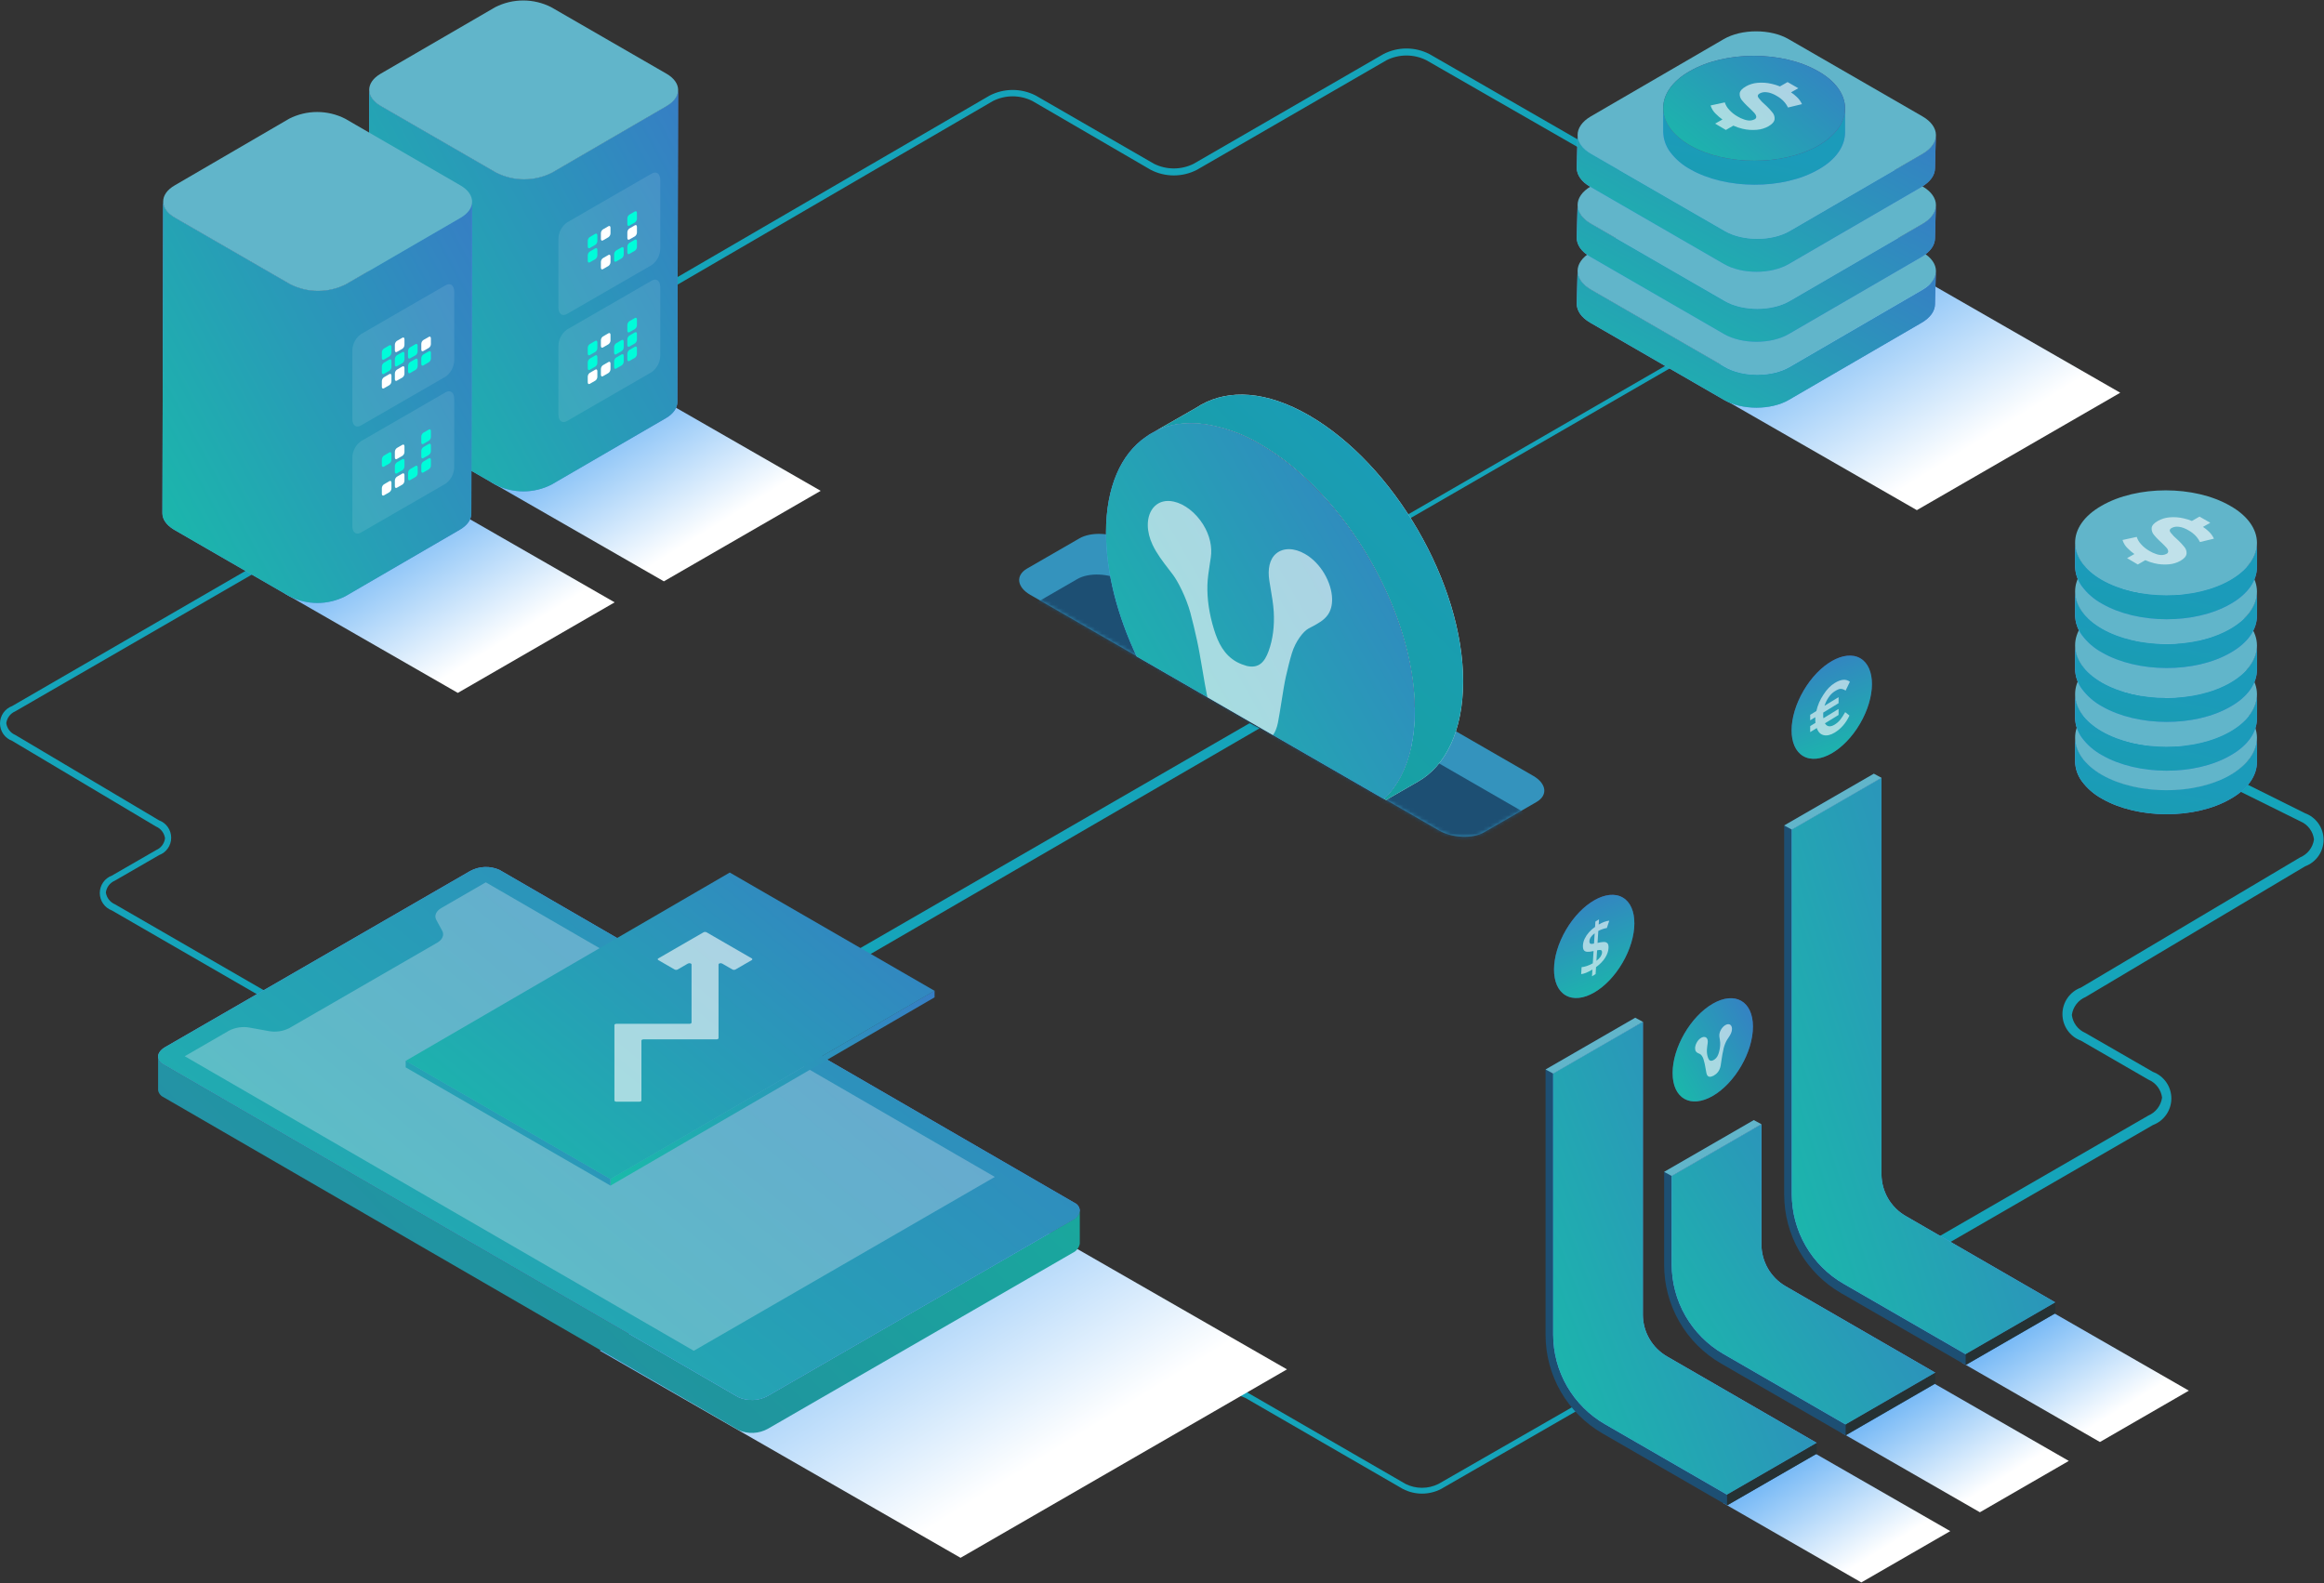 <svg width="640" height="436" viewBox="0 0 640 436" fill="none" xmlns="http://www.w3.org/2000/svg">
<rect x="0" y="0" width="640" height="436" fill="#333333" stroke="none"/>
<g clip-path="url(#clip0_1761_22472)">
<path d="M220.533 354.717L219.781 356.012L296.457 400.609C298.086 401.449 299.892 401.887 301.722 401.887C303.554 401.887 305.36 401.449 306.987 400.609L333.989 385.03C335.392 384.333 336.937 383.972 338.502 383.972C340.069 383.972 341.615 384.333 343.017 385.03L386.336 410.069C387.963 410.912 389.769 411.352 391.601 411.352C393.434 411.352 395.24 410.912 396.867 410.069L444.691 382.524L443.941 381.232L396.114 408.693C394.712 409.388 393.166 409.751 391.601 409.751C390.034 409.751 388.488 409.388 387.086 408.693L343.767 383.652C342.14 382.813 340.334 382.374 338.502 382.374C336.672 382.374 334.866 382.813 333.237 383.652L306.237 399.357C304.837 400.064 303.291 400.432 301.722 400.432C300.155 400.432 298.609 400.064 297.209 399.357L220.533 354.717Z" fill="#15A4BA"/>
<path d="M460.246 99.805L387.383 141.889L387.997 142.95L460.86 100.865L460.246 99.805Z" fill="#15A4BA"/>
<path d="M344.135 199.166L210.693 276.256L212.134 278.764L346.902 200.561L344.135 199.166Z" fill="#15A4BA"/>
<path d="M77.501 277.71L30.808 250.742C29.831 250.376 28.988 249.721 28.393 248.864C27.799 248.006 27.48 246.988 27.48 245.944C27.48 244.901 27.799 243.883 28.393 243.025C28.988 242.168 29.831 241.513 30.808 241.147L43.012 234.112C43.665 233.832 44.233 233.385 44.66 232.816C45.086 232.247 45.357 231.577 45.443 230.871C45.347 230.162 45.068 229.49 44.633 228.922C44.199 228.353 43.623 227.908 42.964 227.63L3.337 204.032C2.358 203.671 1.513 203.018 0.917 202.161C0.32 201.305 0 200.286 0 199.243C0 198.199 0.32 197.181 0.917 196.324C1.513 195.468 2.358 194.815 3.337 194.454L74.422 153.287L75.297 154.811L4.163 195.928C3.51 196.209 2.942 196.656 2.516 197.225C2.089 197.794 1.819 198.464 1.732 199.17C1.828 199.879 2.107 200.551 2.542 201.119C2.977 201.688 3.553 202.133 4.212 202.411L43.806 225.928C44.785 226.289 45.63 226.942 46.227 227.799C46.823 228.655 47.143 229.674 47.143 230.717C47.143 231.761 46.823 232.779 46.227 233.636C45.63 234.492 44.785 235.145 43.806 235.506L31.602 242.557C30.946 242.834 30.375 243.281 29.945 243.849C29.516 244.418 29.243 245.092 29.155 245.799C29.257 246.508 29.54 247.18 29.977 247.746C30.415 248.314 30.991 248.759 31.651 249.041L78.344 276.007L77.501 277.71Z" fill="#15A4BA"/>
<path d="M521.656 350.981L592.888 309.84C594.378 309.281 595.664 308.283 596.571 306.974C597.479 305.667 597.964 304.112 597.964 302.521C597.964 300.93 597.479 299.374 596.571 298.068C595.664 296.758 594.378 295.76 592.888 295.203L574.271 284.472C573.274 284.045 572.407 283.361 571.755 282.494C571.105 281.627 570.694 280.604 570.561 279.527C570.709 278.445 571.134 277.42 571.796 276.553C572.46 275.686 573.339 275.007 574.345 274.582L634.795 238.585C636.288 238.033 637.575 237.037 638.486 235.731C639.396 234.425 639.886 232.871 639.886 231.279C639.886 229.687 639.396 228.133 638.486 226.827C637.575 225.52 636.288 224.524 634.795 223.973L592.888 203.113L591.552 205.437L633.533 226.223C634.529 226.651 635.397 227.333 636.046 228.201C636.699 229.068 637.11 230.091 637.241 231.168C637.095 232.249 636.67 233.275 636.006 234.142C635.342 235.009 634.465 235.688 633.459 236.112L573.059 271.987C571.564 272.539 570.276 273.533 569.366 274.84C568.456 276.147 567.969 277.702 567.969 279.293C567.969 280.884 568.456 282.439 569.366 283.746C570.276 285.05 571.564 286.046 573.059 286.598L591.676 297.353C592.677 297.779 593.547 298.459 594.204 299.327C594.859 300.194 595.274 301.219 595.408 302.298C595.253 303.381 594.82 304.403 594.154 305.27C593.487 306.138 592.608 306.816 591.602 307.244L520.371 348.384L521.656 350.981Z" fill="#15A4BA"/>
<path d="M180.926 81.684L180.02 80.123L272.53 26.316C274.494 25.303 276.672 24.774 278.882 24.774C281.092 24.774 283.271 25.303 285.234 26.316L317.81 45.113C319.504 45.953 321.367 46.39 323.257 46.39C325.147 46.39 327.01 45.953 328.704 45.113L380.967 14.903C382.931 13.886 385.107 13.355 387.319 13.355C389.529 13.355 391.708 13.886 393.671 14.903L451.372 48.134L450.466 49.695L392.766 16.564C391.072 15.725 389.209 15.287 387.319 15.287C385.429 15.287 383.566 15.725 381.872 16.564L329.609 46.775C327.645 47.787 325.467 48.316 323.257 48.316C321.047 48.316 318.868 47.787 316.905 46.775L284.329 27.826C282.64 26.973 280.774 26.529 278.882 26.529C276.99 26.529 275.124 26.973 273.435 27.826L180.926 81.684Z" fill="#15A4BA"/>
<path style="mix-blend-mode:multiply" d="M226.011 135.176L182.824 160.104L135.088 132.692L178.276 107.764L226.011 135.176Z" fill="url(#paint0_linear_1761_22472)"/>
<path d="M183.594 29.212L152.042 47.551C149.656 48.763 147.017 49.394 144.341 49.394C141.665 49.394 139.026 48.763 136.64 47.551L104.885 29.212C102.741 27.976 101.663 26.354 101.675 24.676L101.471 110.62C101.471 112.242 102.537 113.864 104.68 115.157L136.436 133.485C138.821 134.694 141.457 135.325 144.131 135.325C146.805 135.325 149.442 134.694 151.826 133.485L183.378 115.157C185.476 113.932 186.531 112.333 186.542 110.723L186.735 24.789C186.746 26.388 185.692 27.987 183.594 29.212Z" fill="url(#paint1_linear_1761_22472)"/>
<path d="M183.594 29.212L152.042 47.551C149.656 48.763 147.017 49.394 144.341 49.394C141.665 49.394 139.026 48.763 136.64 47.551L104.885 29.212C102.741 27.976 101.663 26.354 101.675 24.676L101.471 110.62C101.471 112.242 102.537 113.864 104.68 115.157L136.436 133.485C138.821 134.694 141.457 135.325 144.131 135.325C146.805 135.325 149.442 134.694 151.826 133.485L183.378 115.157C185.476 113.932 186.531 112.333 186.542 110.723L186.735 24.789C186.746 26.388 185.692 27.987 183.594 29.212Z" fill="url(#paint2_linear_1761_22472)"/>
<path d="M183.538 20.298C187.802 22.759 187.825 26.752 183.595 29.213L152.043 47.552C149.657 48.763 147.018 49.394 144.342 49.394C141.666 49.394 139.028 48.763 136.642 47.552L104.886 29.213C100.621 26.752 100.599 22.759 104.829 20.298L136.392 1.971C138.777 0.761 141.413 0.131 144.087 0.131C146.761 0.131 149.397 0.761 151.782 1.971L183.538 20.298Z" fill="#61B5CA"/>
<path opacity="0.1" d="M179.458 102.49L156.152 115.952C154.847 116.701 153.781 115.952 153.781 114.16V95.288C153.793 94.399 154.014 93.525 154.425 92.737C154.837 91.949 155.428 91.269 156.152 90.752L179.458 77.301C180.762 76.541 181.828 77.301 181.828 79.093V97.919C181.822 98.814 181.604 99.695 181.192 100.489C180.78 101.284 180.186 101.969 179.458 102.49Z" fill="white"/>
<path d="M163.948 104.827L162.417 105.711C162.111 105.893 161.861 105.711 161.861 105.292V103.738C161.864 103.531 161.916 103.327 162.013 103.144C162.109 102.961 162.248 102.803 162.417 102.683L163.948 101.799C164.254 101.617 164.504 101.799 164.504 102.218V103.761C164.503 103.97 164.452 104.175 164.355 104.361C164.258 104.546 164.119 104.706 163.948 104.827Z" fill="white"/>
<path d="M167.567 102.727L166.036 103.612C165.73 103.793 165.48 103.612 165.48 103.192V101.638C165.484 101.431 165.535 101.228 165.632 101.044C165.729 100.861 165.867 100.703 166.036 100.584L167.567 99.699C167.874 99.517 168.123 99.699 168.123 100.119V101.661C168.119 101.87 168.067 102.074 167.97 102.259C167.874 102.444 167.736 102.605 167.567 102.727Z" fill="white"/>
<path d="M171.208 100.63L169.677 101.514C169.37 101.684 169.121 101.514 169.121 101.094V99.541C169.125 99.332 169.177 99.127 169.274 98.942C169.37 98.757 169.508 98.597 169.677 98.475L171.208 97.601C171.514 97.42 171.764 97.601 171.764 98.021V99.563C171.76 99.772 171.707 99.977 171.611 100.162C171.515 100.347 171.376 100.507 171.208 100.63Z" fill="#00FCDA"/>
<path d="M163.948 100.958L162.417 101.843C162.111 102.024 161.861 101.843 161.861 101.423V99.824C161.864 99.617 161.916 99.413 162.013 99.23C162.109 99.047 162.248 98.889 162.417 98.769L163.948 97.885C164.254 97.703 164.504 97.885 164.504 98.304V99.847C164.509 100.063 164.461 100.278 164.364 100.471C164.267 100.665 164.124 100.832 163.948 100.958Z" fill="#00FCDA"/>
<path d="M174.85 98.533L173.319 99.417C173.013 99.587 172.764 99.417 172.764 98.986V97.444C172.767 97.235 172.82 97.031 172.916 96.845C173.013 96.66 173.151 96.5 173.319 96.378L174.85 95.493C175.157 95.323 175.406 95.493 175.406 95.913V97.466C175.402 97.675 175.35 97.88 175.253 98.065C175.157 98.25 175.019 98.41 174.85 98.533Z" fill="#00FCDA"/>
<path d="M171.208 96.694L169.677 97.579C169.37 97.749 169.121 97.579 169.121 97.159V95.606C169.125 95.397 169.177 95.192 169.274 95.007C169.37 94.822 169.508 94.662 169.677 94.54L171.208 93.655C171.514 93.485 171.764 93.655 171.764 94.086V95.628C171.76 95.837 171.707 96.042 171.611 96.227C171.515 96.412 171.376 96.572 171.208 96.694Z" fill="#00FCDA"/>
<path d="M174.85 94.573L173.319 95.447C173.013 95.628 172.764 95.447 172.764 95.027V93.485C172.767 93.276 172.82 93.071 172.916 92.886C173.013 92.701 173.151 92.541 173.319 92.419L174.85 91.534C175.157 91.364 175.406 91.534 175.406 91.954V93.507C175.402 93.716 175.35 93.921 175.253 94.106C175.157 94.291 175.019 94.451 174.85 94.573Z" fill="#00FCDA"/>
<path d="M163.948 96.911L162.417 97.796C162.111 97.977 161.861 97.796 161.861 97.376V95.822C161.864 95.615 161.916 95.411 162.013 95.228C162.109 95.045 162.248 94.887 162.417 94.767L163.948 93.883C164.254 93.701 164.504 93.883 164.504 94.302V95.845C164.503 96.054 164.452 96.259 164.355 96.445C164.258 96.63 164.119 96.79 163.948 96.911Z" fill="#00FCDA"/>
<path d="M167.567 94.811L166.036 95.696C165.73 95.866 165.48 95.696 165.48 95.276V93.722C165.484 93.515 165.535 93.312 165.632 93.129C165.729 92.945 165.867 92.787 166.036 92.668L167.567 91.783C167.874 91.602 168.123 91.783 168.123 92.203V93.745C168.119 93.954 168.067 94.158 167.97 94.343C167.874 94.528 167.736 94.689 167.567 94.811Z" fill="white"/>
<path d="M174.85 90.617L173.319 91.49C173.013 91.671 172.764 91.49 172.764 91.07V89.528C172.767 89.319 172.82 89.114 172.916 88.929C173.013 88.744 173.151 88.584 173.319 88.462L174.85 87.577C175.157 87.407 175.406 87.577 175.406 87.996V89.55C175.402 89.759 175.35 89.964 175.253 90.149C175.157 90.334 175.019 90.494 174.85 90.617Z" fill="#00FCDA"/>
<path opacity="0.1" d="M179.458 73.002L156.152 86.464C154.847 87.212 153.781 86.464 153.781 84.672V65.8C153.793 64.911 154.014 64.037 154.425 63.249C154.837 62.461 155.428 61.781 156.152 61.263L179.458 47.813C180.762 47.053 181.828 47.813 181.828 49.605V68.431C181.822 69.326 181.604 70.207 181.192 71.001C180.78 71.795 180.186 72.481 179.458 73.002Z" fill="white"/>
<path d="M167.567 73.241L166.036 74.125C165.73 74.307 165.48 74.125 165.48 73.706V72.152C165.484 71.945 165.535 71.741 165.632 71.558C165.729 71.375 165.867 71.217 166.036 71.097L167.567 70.213C167.874 70.031 168.123 70.213 168.123 70.632V72.175C168.119 72.383 168.067 72.588 167.97 72.773C167.874 72.958 167.736 73.118 167.567 73.241Z" fill="white"/>
<path d="M171.208 71.143L169.677 72.028C169.37 72.198 169.121 72.028 169.121 71.608V70.054C169.125 69.846 169.177 69.641 169.274 69.456C169.37 69.271 169.508 69.111 169.677 68.988L171.208 68.115C171.514 67.933 171.764 68.115 171.764 68.535V70.077C171.76 70.286 171.707 70.49 171.611 70.675C171.515 70.861 171.376 71.02 171.208 71.143Z" fill="#00FCDA"/>
<path d="M174.85 69.044L173.319 69.929C173.013 70.099 172.764 69.929 172.764 69.498V67.955C172.767 67.747 172.82 67.542 172.916 67.357C173.013 67.172 173.151 67.012 173.319 66.889L174.85 66.005C175.157 65.835 175.406 66.005 175.406 66.424V67.978C175.402 68.187 175.35 68.391 175.253 68.576C175.157 68.761 175.019 68.921 174.85 69.044Z" fill="#00FCDA"/>
<path d="M163.948 71.368L162.417 72.252C162.111 72.423 161.861 72.252 161.861 71.833V70.336C161.864 70.129 161.916 69.925 162.013 69.742C162.109 69.558 162.248 69.401 162.417 69.281L163.948 68.396C164.254 68.215 164.504 68.396 164.504 68.816V70.336C164.495 70.538 164.44 70.737 164.344 70.915C164.248 71.094 164.112 71.249 163.948 71.368Z" fill="#00FCDA"/>
<path d="M174.85 65.085L173.319 65.959C173.013 66.14 172.764 65.959 172.764 65.539V63.996C172.767 63.788 172.82 63.583 172.916 63.398C173.013 63.213 173.151 63.053 173.319 62.931L174.85 62.046C175.157 61.876 175.406 62.046 175.406 62.465V64.019C175.402 64.228 175.35 64.432 175.253 64.618C175.157 64.802 175.019 64.963 174.85 65.085Z" fill="white"/>
<path d="M163.948 67.422L162.417 68.307C162.111 68.489 161.861 68.307 161.861 67.887V66.334C161.864 66.126 161.916 65.923 162.013 65.74C162.109 65.556 162.248 65.399 162.417 65.279L163.948 64.394C164.254 64.213 164.504 64.394 164.504 64.814V66.356C164.503 66.566 164.452 66.771 164.355 66.957C164.258 67.142 164.119 67.302 163.948 67.422Z" fill="#00FCDA"/>
<path d="M167.567 65.325L166.036 66.21C165.73 66.38 165.48 66.21 165.48 65.79V64.236C165.484 64.029 165.535 63.825 165.632 63.642C165.729 63.459 165.867 63.301 166.036 63.181L167.567 62.297C167.874 62.115 168.123 62.297 168.123 62.716V64.259C168.119 64.467 168.067 64.672 167.97 64.857C167.874 65.042 167.736 65.202 167.567 65.325Z" fill="white"/>
<path d="M174.85 61.264L173.319 62.149C173.013 62.33 172.764 62.149 172.764 61.729V60.175C172.767 59.968 172.819 59.765 172.915 59.581C173.012 59.398 173.15 59.24 173.319 59.121L174.85 58.236C175.157 58.055 175.406 58.236 175.406 58.656V60.198C175.402 60.407 175.35 60.612 175.253 60.797C175.157 60.981 175.019 61.142 174.85 61.264Z" fill="#00FCDA"/>
<path style="mix-blend-mode:multiply" d="M537.079 421.681L512.583 435.812L474.432 413.888L498.916 399.758L537.079 421.681Z" fill="url(#paint3_linear_1761_22472)"/>
<path d="M450.331 371.463V280.289L425.629 294.546V367.617C425.629 373.124 427.079 378.532 429.833 383.301C432.586 388.069 436.546 392.027 441.315 394.78L475.611 414.593L500.312 400.372L450.331 371.463Z" fill="#1D4F73"/>
<path d="M452.426 362.061V281.412L427.725 295.667V367.539C427.725 372.543 429.041 377.46 431.545 381.793C434.046 386.127 437.646 389.727 441.979 392.228L475.609 411.643L500.308 397.389L459.084 373.571C457.061 372.405 455.384 370.728 454.216 368.707C453.045 366.686 452.429 364.395 452.426 362.061Z" fill="#659EF7"/>
<path d="M452.426 362.061V281.412L427.725 295.667V367.539C427.725 372.543 429.041 377.46 431.545 381.793C434.046 386.127 437.646 389.727 441.979 392.228L475.609 411.643L500.308 397.389L459.084 373.571C457.061 372.405 455.384 370.728 454.216 368.707C453.045 366.686 452.429 364.395 452.426 362.061Z" fill="url(#paint4_linear_1761_22472)"/>
<path d="M452.431 281.412L450.331 280.289L425.629 294.546L427.729 295.669L452.431 281.412Z" fill="#61B5CA"/>
<path d="M475.611 411.642V414.592L500.311 400.335V397.387L475.611 411.642Z" fill="#263133"/>
<path style="mix-blend-mode:multiply" d="M602.783 382.995L578.296 397.138L540.145 375.205L564.629 361.074L602.783 382.995Z" fill="url(#paint5_linear_1761_22472)"/>
<path d="M516.044 332.777V213.08L491.342 227.336V328.921C491.332 334.435 492.775 339.855 495.527 344.633C498.279 349.411 502.243 353.382 507.016 356.139L541.323 375.953L566.025 361.698L516.044 332.777Z" fill="#1D4F73"/>
<path d="M518.137 323.373V214.213L493.436 228.469V328.851C493.438 333.858 494.754 338.774 497.258 343.11C499.759 347.446 503.357 351.049 507.693 353.552L541.32 372.958L566.021 358.7L524.795 334.885C522.772 333.719 521.092 332.042 519.924 330.021C518.756 328 518.14 325.707 518.137 323.373Z" fill="#659EF7"/>
<path d="M518.137 323.373V214.213L493.436 228.469V328.851C493.438 333.858 494.754 338.774 497.258 343.11C499.759 347.446 503.357 351.049 507.693 353.552L541.32 372.958L566.021 358.7L524.795 334.885C522.772 333.719 521.092 332.042 519.924 330.021C518.756 328 518.14 325.707 518.137 323.373Z" fill="url(#paint6_linear_1761_22472)"/>
<path d="M518.143 214.214L516.044 213.08L491.342 227.336L493.442 228.47L518.143 214.214Z" fill="#61B5CA"/>
<path d="M541.32 372.958V375.906L566.022 361.652V358.701L541.32 372.958Z" fill="#263133"/>
<path style="mix-blend-mode:multiply" d="M569.725 402.345L545.238 416.488L507.084 394.564L531.571 380.422L569.725 402.345Z" fill="url(#paint7_linear_1761_22472)"/>
<path d="M482.981 352.136V308.504L458.281 322.761V348.301C458.274 353.815 459.719 359.233 462.469 364.011C465.221 368.789 469.182 372.76 473.955 375.521L508.261 395.335L532.962 381.066L482.981 352.136Z" fill="#1D4F73"/>
<path d="M485.077 342.721V309.639L460.363 323.896V348.199C460.366 353.206 461.684 358.125 464.188 362.461C466.694 366.799 470.294 370.399 474.632 372.9L508.259 392.318L532.961 378.051L491.735 354.233C489.714 353.065 488.037 351.388 486.866 349.367C485.698 347.346 485.082 345.055 485.077 342.721Z" fill="#659EF7"/>
<path d="M485.077 342.721V309.639L460.363 323.896V348.199C460.366 353.206 461.684 358.125 464.188 362.461C466.694 366.799 470.294 370.399 474.632 372.9L508.259 392.318L532.961 378.051L491.735 354.233C489.714 353.065 488.037 351.388 486.866 349.367C485.698 347.346 485.082 345.055 485.077 342.721Z" fill="url(#paint8_linear_1761_22472)"/>
<path d="M485.081 309.615L482.981 308.482L458.281 322.737L460.367 323.872L485.081 309.615Z" fill="#61B5CA"/>
<path d="M508.262 392.318V395.266L532.963 380.999V378.049L508.262 392.318Z" fill="#263133"/>
<path d="M446.794 265.195C451.142 257.761 451.185 249.698 446.892 247.187C442.596 244.679 435.592 248.671 431.246 256.105C426.901 263.542 426.858 271.605 431.151 274.113C435.444 276.624 442.448 272.632 446.794 265.195Z" fill="#4A4784"/>
<path d="M446.794 265.195C451.142 257.761 451.185 249.698 446.892 247.187C442.596 244.679 435.592 248.671 431.246 256.105C426.901 263.542 426.858 271.605 431.151 274.113C435.444 276.624 442.448 272.632 446.794 265.195Z" fill="url(#paint9_linear_1761_22472)"/>
<path d="M482.74 282.737C482.74 289.758 477.785 298.298 471.672 301.824C465.558 305.353 460.613 302.527 460.613 295.52C460.613 288.511 465.558 279.958 471.672 276.432C477.785 272.904 482.74 275.727 482.74 282.737Z" fill="#4A4784"/>
<path d="M482.74 282.737C482.74 289.758 477.785 298.298 471.672 301.824C465.558 305.353 460.613 302.527 460.613 295.52C460.613 288.511 465.558 279.958 471.672 276.432C477.785 272.904 482.74 275.727 482.74 282.737Z" fill="url(#paint10_linear_1761_22472)"/>
<path style="mix-blend-mode:multiply" d="M169.267 165.889L126.079 190.828L78.344 163.416L121.531 138.477L169.267 165.889Z" fill="url(#paint11_linear_1761_22472)"/>
<path d="M126.849 59.937L95.298 78.276C92.911 79.488 90.273 80.119 87.597 80.119C84.921 80.119 82.282 79.488 79.896 78.276L48.14 59.949C45.997 58.712 44.919 57.079 44.931 55.412L44.727 141.346C44.727 142.979 45.792 144.6 47.936 145.882L79.692 164.221C82.077 165.431 84.713 166.061 87.387 166.061C90.061 166.061 92.697 165.431 95.082 164.221L126.634 145.882C128.743 144.657 129.787 143.058 129.798 141.459L129.991 55.526C130.002 57.113 128.947 58.712 126.849 59.937Z" fill="url(#paint12_linear_1761_22472)"/>
<path d="M126.849 59.937L95.298 78.276C92.911 79.488 90.273 80.119 87.597 80.119C84.921 80.119 82.282 79.488 79.896 78.276L48.14 59.949C45.997 58.712 44.919 57.079 44.931 55.412L44.727 141.346C44.727 142.979 45.792 144.6 47.936 145.882L79.692 164.221C82.077 165.431 84.713 166.061 87.387 166.061C90.061 166.061 92.697 165.431 95.082 164.221L126.634 145.882C128.743 144.657 129.787 143.058 129.798 141.459L129.991 55.526C130.002 57.113 128.947 58.712 126.849 59.937Z" fill="url(#paint13_linear_1761_22472)"/>
<path d="M126.794 51.057C131.059 53.518 131.082 57.51 126.851 59.971L95.3 78.276C92.913 79.487 90.275 80.119 87.599 80.119C84.923 80.119 82.284 79.487 79.898 78.276L48.142 59.948C43.878 57.487 43.855 53.495 48.142 51.034L79.648 32.684C82.033 31.474 84.67 30.844 87.344 30.844C90.018 30.844 92.654 31.474 95.039 32.684L126.794 51.057Z" fill="#61B5CA"/>
<path opacity="0.1" d="M122.712 133.212L99.406 146.663C98.101 147.423 97.035 146.663 97.035 144.871V126.045C97.047 125.156 97.268 124.282 97.679 123.494C98.091 122.706 98.682 122.025 99.406 121.508L122.712 108.046C124.016 107.298 125.082 108.046 125.082 109.838V128.676C125.07 129.565 124.85 130.439 124.438 131.227C124.026 132.015 123.435 132.695 122.712 133.212Z" fill="white"/>
<path d="M107.245 135.55L105.725 136.434C105.408 136.605 105.158 136.434 105.158 136.015V134.461C105.162 134.251 105.215 134.045 105.313 133.86C105.412 133.674 105.553 133.515 105.725 133.395L107.245 132.51C107.551 132.34 107.801 132.51 107.801 132.941V134.484C107.797 134.692 107.744 134.897 107.648 135.082C107.552 135.267 107.414 135.427 107.245 135.55Z" fill="white"/>
<path d="M110.827 133.45L109.296 134.324C108.99 134.505 108.74 134.324 108.74 133.904V132.362C108.744 132.153 108.796 131.949 108.893 131.763C108.989 131.578 109.127 131.418 109.296 131.296L110.827 130.411C111.133 130.241 111.383 130.411 111.383 130.831V132.384C111.379 132.593 111.327 132.798 111.23 132.983C111.134 133.168 110.996 133.328 110.827 133.45Z" fill="white"/>
<path d="M114.468 131.342L112.937 132.227C112.63 132.408 112.381 132.227 112.381 131.807V130.265C112.385 130.056 112.437 129.852 112.534 129.667C112.63 129.482 112.768 129.322 112.937 129.199L114.468 128.314C114.774 128.133 115.023 128.314 115.023 128.734V130.288C115.02 130.495 114.968 130.698 114.872 130.882C114.775 131.065 114.637 131.223 114.468 131.342Z" fill="#00FCDA"/>
<path d="M118.107 129.244L116.575 130.128C116.269 130.31 116.02 130.128 116.02 129.709V128.178C116.023 127.97 116.074 127.767 116.171 127.583C116.268 127.4 116.406 127.242 116.575 127.123L118.107 126.238C118.413 126.057 118.662 126.238 118.662 126.658V128.178C118.661 128.387 118.61 128.592 118.513 128.778C118.417 128.963 118.277 129.123 118.107 129.244Z" fill="#00FCDA"/>
<path d="M110.827 129.493L109.296 130.367C108.99 130.548 108.74 130.367 108.74 129.947V128.405C108.744 128.196 108.796 127.991 108.893 127.806C108.989 127.621 109.127 127.461 109.296 127.339L110.827 126.454C111.133 126.284 111.383 126.454 111.383 126.874V128.427C111.379 128.636 111.327 128.841 111.23 129.026C111.134 129.211 110.996 129.371 110.827 129.493Z" fill="#00FCDA"/>
<path d="M118.107 125.286L116.575 126.17C116.269 126.352 116.02 126.17 116.02 125.751V124.197C116.023 123.99 116.074 123.786 116.171 123.603C116.268 123.42 116.406 123.262 116.575 123.142L118.107 122.258C118.413 122.076 118.662 122.258 118.662 122.677V124.22C118.661 124.429 118.61 124.635 118.513 124.82C118.417 125.005 118.277 125.165 118.107 125.286Z" fill="#00FCDA"/>
<path d="M107.245 127.634L105.725 128.518C105.408 128.689 105.158 128.518 105.158 128.088V126.545C105.162 126.335 105.215 126.129 105.313 125.944C105.412 125.759 105.553 125.599 105.725 125.479L107.245 124.594C107.551 124.424 107.801 124.594 107.801 125.025V126.568C107.797 126.776 107.744 126.981 107.648 127.166C107.552 127.351 107.414 127.511 107.245 127.634Z" fill="#00FCDA"/>
<path d="M110.827 125.534L109.296 126.408C108.99 126.589 108.74 126.408 108.74 125.988V124.446C108.744 124.237 108.796 124.032 108.893 123.847C108.989 123.662 109.127 123.502 109.296 123.38L110.827 122.495C111.133 122.325 111.383 122.495 111.383 122.914V124.468C111.379 124.677 111.327 124.882 111.23 125.067C111.134 125.252 110.996 125.412 110.827 125.534Z" fill="white"/>
<path d="M118.107 121.374L116.575 122.259C116.269 122.44 116.02 122.259 116.02 121.839V120.24C116.023 120.033 116.074 119.829 116.171 119.646C116.268 119.463 116.406 119.305 116.575 119.185L118.107 118.301C118.413 118.119 118.662 118.301 118.662 118.72V120.24C118.672 120.46 118.626 120.68 118.529 120.878C118.432 121.076 118.287 121.247 118.107 121.374Z" fill="#00FCDA"/>
<path opacity="0.1" d="M122.712 103.726L99.406 117.177C98.101 117.937 97.035 117.177 97.035 115.385V96.558C97.047 95.669 97.268 94.796 97.679 94.008C98.091 93.219 98.682 92.539 99.406 92.022L122.712 78.56C124.016 77.811 125.082 78.56 125.082 80.352V99.19C125.07 100.079 124.85 100.953 124.438 101.741C124.026 102.529 123.435 103.209 122.712 103.726Z" fill="white"/>
<path d="M107.245 106.062L105.725 106.946C105.408 107.116 105.158 106.946 105.158 106.527V104.973C105.162 104.763 105.215 104.557 105.313 104.372C105.412 104.186 105.553 104.027 105.725 103.907L107.245 103.022C107.551 102.852 107.801 103.022 107.801 103.453V104.996C107.797 105.204 107.744 105.409 107.648 105.594C107.552 105.779 107.414 105.939 107.245 106.062Z" fill="white"/>
<path d="M110.827 103.964L109.296 104.837C108.99 105.019 108.74 104.837 108.74 104.418V102.875C108.744 102.667 108.796 102.462 108.893 102.277C108.989 102.092 109.127 101.932 109.296 101.809L110.827 100.925C111.133 100.755 111.383 100.925 111.383 101.344V102.898C111.379 103.106 111.327 103.311 111.23 103.496C111.134 103.681 110.996 103.841 110.827 103.964Z" fill="white"/>
<path d="M114.468 101.854L112.937 102.739C112.63 102.92 112.381 102.739 112.381 102.319V100.777C112.385 100.568 112.437 100.363 112.534 100.178C112.63 99.993 112.768 99.833 112.937 99.711L114.468 98.826C114.774 98.645 115.023 98.826 115.023 99.246V100.799C115.02 101.007 114.968 101.21 114.872 101.393C114.775 101.577 114.637 101.734 114.468 101.854Z" fill="#00FCDA"/>
<path d="M118.107 99.757L116.575 100.642C116.269 100.823 116.02 100.642 116.02 100.222V98.691C116.023 98.484 116.074 98.281 116.171 98.097C116.268 97.914 116.406 97.756 116.575 97.636L118.107 96.752C118.413 96.57 118.662 96.752 118.662 97.171V98.691C118.661 98.9 118.61 99.106 118.513 99.291C118.417 99.477 118.277 99.636 118.107 99.757Z" fill="#00FCDA"/>
<path d="M110.827 100.005L109.296 100.879C108.99 101.06 108.74 100.879 108.74 100.459V98.916C108.744 98.708 108.796 98.503 108.893 98.318C108.989 98.133 109.127 97.973 109.296 97.85L110.827 96.966C111.133 96.796 111.383 96.966 111.383 97.385V98.939C111.379 99.148 111.327 99.353 111.23 99.537C111.134 99.722 110.996 99.883 110.827 100.005Z" fill="#00FCDA"/>
<path d="M107.245 102.093L105.725 102.967C105.408 103.148 105.158 102.967 105.158 102.547V100.959C105.162 100.749 105.215 100.544 105.313 100.358C105.412 100.173 105.553 100.013 105.725 99.893L107.245 99.009C107.551 98.838 107.801 99.009 107.801 99.428V100.982C107.804 101.198 107.755 101.412 107.658 101.606C107.561 101.799 107.42 101.966 107.245 102.093Z" fill="#00FCDA"/>
<path d="M118.107 95.797L116.575 96.682C116.269 96.864 116.02 96.682 116.02 96.263V94.709C116.023 94.502 116.074 94.298 116.171 94.115C116.268 93.931 116.406 93.774 116.575 93.654L118.107 92.769C118.413 92.588 118.662 92.769 118.662 93.189V94.731C118.661 94.941 118.61 95.146 118.513 95.332C118.417 95.517 118.277 95.677 118.107 95.797Z" fill="white"/>
<path d="M107.245 98.146L105.725 99.03C105.408 99.201 105.158 99.03 105.158 98.599V97.057C105.162 96.847 105.215 96.641 105.313 96.456C105.412 96.27 105.553 96.111 105.725 95.991L107.245 95.106C107.551 94.936 107.801 95.106 107.801 95.537V97.08C107.797 97.288 107.744 97.493 107.648 97.678C107.552 97.863 107.414 98.023 107.245 98.146Z" fill="#00FCDA"/>
<path d="M110.827 96.046L109.296 96.919C108.99 97.101 108.74 96.919 108.74 96.5V94.957C108.744 94.749 108.796 94.544 108.893 94.359C108.989 94.174 109.127 94.014 109.296 93.891L110.827 93.007C111.133 92.837 111.383 93.007 111.383 93.426V94.98C111.379 95.189 111.327 95.394 111.23 95.578C111.134 95.763 110.996 95.924 110.827 96.046Z" fill="white"/>
<path d="M114.469 97.829L112.915 98.691C112.609 98.872 112.359 98.691 112.359 98.271V96.729C112.363 96.52 112.416 96.316 112.512 96.13C112.608 95.946 112.746 95.786 112.915 95.663L114.446 94.778C114.752 94.608 115.002 94.778 115.002 95.198V96.752C115.002 96.96 114.954 97.166 114.862 97.353C114.77 97.54 114.635 97.703 114.469 97.829Z" fill="#00FCDA"/>
<path style="mix-blend-mode:multiply" d="M583.889 108.16L527.875 140.495L465.973 104.951L521.977 72.606L583.889 108.16Z" fill="url(#paint14_linear_1761_22472)"/>
<path style="mix-blend-mode:multiply" d="M354.415 377.132L264.524 429.029L165.162 371.972L255.054 320.074L354.415 377.132Z" fill="url(#paint15_linear_1761_22472)"/>
<path d="M529.476 79.795L492.853 101.06C487.941 103.919 479.948 103.919 475.003 101.06L438.177 79.795C435.681 78.366 434.446 76.472 434.446 74.59L434.219 83.663C434.219 85.546 435.454 87.439 437.938 88.868L474.764 110.134C479.721 112.992 487.705 112.992 492.614 110.134L529.213 88.868C531.652 87.451 532.866 85.602 532.878 83.742L533.105 74.669C533.138 76.529 531.913 78.378 529.476 79.795Z" fill="url(#paint16_linear_1761_22472)"/>
<path d="M529.476 79.795L492.853 101.06C487.941 103.919 479.948 103.919 475.003 101.06L438.177 79.795C435.681 78.366 434.446 76.472 434.446 74.59L434.219 83.663C434.219 85.546 435.454 87.439 437.938 88.868L474.764 110.134C479.721 112.992 487.705 112.992 492.614 110.134L529.213 88.868C531.652 87.451 532.866 85.602 532.878 83.742L533.105 74.669C533.138 76.529 531.913 78.378 529.476 79.795Z" fill="url(#paint17_linear_1761_22472)"/>
<path d="M529.404 69.465C534.361 72.312 534.382 76.951 529.47 79.797L492.85 101.062C487.938 103.92 479.945 103.92 475 101.062L438.174 79.797C433.229 76.951 433.205 72.312 438.117 69.465L474.704 48.2C479.615 45.342 487.611 45.342 492.544 48.2L529.404 69.465Z" fill="#61B5CA"/>
<path d="M529.476 61.649L492.853 82.914C487.941 85.772 479.948 85.772 475.003 82.914L438.177 61.649C435.681 60.22 434.446 58.326 434.446 56.443L434.219 65.516C434.219 67.399 435.454 69.293 437.938 70.722L474.764 91.987C479.721 94.845 487.705 94.845 492.614 91.987L529.213 70.722C531.652 69.304 532.866 67.456 532.878 65.596L533.105 56.523C533.138 58.383 531.913 60.231 529.476 61.649Z" fill="url(#paint18_linear_1761_22472)"/>
<path d="M529.476 61.649L492.853 82.914C487.941 85.772 479.948 85.772 475.003 82.914L438.177 61.649C435.681 60.22 434.446 58.326 434.446 56.443L434.219 65.516C434.219 67.399 435.454 69.293 437.938 70.722L474.764 91.987C479.721 94.845 487.705 94.845 492.614 91.987L529.213 70.722C531.652 69.304 532.866 67.456 532.878 65.596L533.105 56.523C533.138 58.383 531.913 60.231 529.476 61.649Z" fill="url(#paint19_linear_1761_22472)"/>
<path d="M529.404 51.317C534.361 54.163 534.382 58.802 529.47 61.649L492.85 82.914C487.938 85.772 479.945 85.772 475 82.914L438.174 61.649C433.229 58.802 433.205 54.163 438.117 51.317L474.704 30.052C479.615 27.194 487.611 27.194 492.544 30.052L529.404 51.317Z" fill="#61B5CA"/>
<path d="M529.476 42.37L492.853 63.635C487.941 66.493 479.948 66.493 475.003 63.635L438.177 42.37C435.681 40.941 434.446 39.047 434.446 37.164L434.219 46.237C434.219 48.12 435.454 50.014 437.938 51.443L474.764 72.708C479.721 75.566 487.705 75.566 492.614 72.708L529.213 51.443C531.652 50.025 532.866 48.177 532.878 46.317L533.105 37.244C533.138 39.103 531.913 40.952 529.476 42.37Z" fill="url(#paint20_linear_1761_22472)"/>
<path d="M529.476 42.37L492.853 63.635C487.941 66.493 479.948 66.493 475.003 63.635L438.177 42.37C435.681 40.941 434.446 39.047 434.446 37.164L434.219 46.237C434.219 48.12 435.454 50.014 437.938 51.443L474.764 72.708C479.721 75.566 487.705 75.566 492.614 72.708L529.213 51.443C531.652 50.025 532.866 48.177 532.878 46.317L533.105 37.244C533.138 39.103 531.913 40.952 529.476 42.37Z" fill="url(#paint21_linear_1761_22472)"/>
<path d="M529.404 32.038C534.361 34.884 534.382 39.523 529.47 42.37L492.85 63.635C487.938 66.492 479.945 66.492 475 63.635L438.174 42.37C433.229 39.523 433.205 34.884 438.117 32.038L474.704 10.772C479.615 7.914 487.611 7.914 492.544 10.772L529.404 32.038Z" fill="#61B5CA"/>
<path d="M283.726 163.824L396.234 228.685C399.941 230.829 405.532 231.056 408.709 229.207L423.124 220.882C426.332 219.034 425.924 215.801 422.228 213.669L309.711 148.797C306.013 146.664 300.411 146.426 297.233 148.286L282.818 156.6C279.632 158.46 280.019 161.692 283.726 163.824Z" fill="#3493BD"/>
<mask id="mask0_1761_22472" style="mask-type:luminance" maskUnits="userSpaceOnUse" x="280" y="147" width="146" height="84">
<path d="M283.726 163.824L396.234 228.685C399.941 230.828 405.532 231.055 408.709 229.207L423.124 220.882C426.332 219.033 425.924 215.801 422.228 213.669L309.711 148.797C306.013 146.664 300.411 146.426 297.233 148.286L282.818 156.599C279.632 158.459 280.019 161.692 283.726 163.824Z" fill="white"/>
</mask>
<g mask="url(#mask0_1761_22472)">
<path d="M283.151 175.029L395.668 239.889C399.366 242.022 404.968 242.261 408.143 240.412L422.558 232.087C425.757 230.238 425.36 227.006 421.652 224.863L309.145 160.001C305.437 157.858 299.835 157.631 296.67 159.48L282.255 167.804C279.046 169.653 279.453 172.885 283.151 175.029Z" fill="#1D4F73"/>
</g>
<path d="M402.92 187.64C402.92 201.17 398.166 210.924 390.443 215.29L381.711 220.314L381.133 219.985C382.43 218.758 383.574 217.375 384.535 215.869C384.986 215.215 385.388 214.529 385.736 213.816C388.233 209.064 389.616 202.996 389.616 195.67C389.616 168.745 370.607 135.924 347.143 122.382C343.017 119.911 338.504 118.155 333.793 117.187C331.259 116.627 328.657 116.443 326.07 116.643C323.21 116.829 320.418 117.601 317.871 118.911L329.529 112.231L330.583 111.574L330.776 111.471C338.454 107.162 348.729 107.627 360.445 114.375C383.899 127.917 402.92 160.727 402.92 187.64Z" fill="#E9E9F8"/>
<path d="M402.92 187.64C402.92 201.17 398.166 210.924 390.443 215.29L381.711 220.314L381.133 219.985C382.43 218.758 383.574 217.375 384.535 215.869C384.986 215.215 385.388 214.529 385.736 213.816C388.233 209.064 389.616 202.996 389.616 195.67C389.616 168.745 370.607 135.924 347.143 122.382C343.017 119.911 338.504 118.155 333.793 117.187C331.259 116.627 328.657 116.443 326.07 116.643C323.21 116.829 320.418 117.601 317.871 118.911L329.529 112.231L330.583 111.574L330.776 111.471C338.454 107.162 348.729 107.627 360.445 114.375C383.899 127.917 402.92 160.727 402.92 187.64Z" fill="url(#paint22_linear_1761_22472)"/>
<path d="M389.552 195.715C389.552 202.996 388.169 209.063 385.673 213.861C385.324 214.574 384.922 215.26 384.471 215.913C383.511 217.42 382.366 218.803 381.069 220.03L313.02 180.778C307.735 169.527 304.582 157.664 304.582 146.652C304.582 134.086 308.734 124.99 315.562 120.317L315.765 120.181C315.903 120.079 316.047 119.984 316.195 119.898L316.297 119.807L316.412 119.728L316.785 119.512L317.59 119.058L317.762 118.968C320.309 117.657 323.101 116.885 325.961 116.699C328.548 116.5 331.15 116.683 333.684 117.244C338.395 118.211 342.908 119.968 347.034 122.438C370.543 135.968 389.552 168.79 389.552 195.715Z" fill="url(#paint23_linear_1761_22472)"/>
<path d="M389.552 195.715C389.552 202.996 388.169 209.063 385.673 213.861C385.324 214.574 384.922 215.26 384.471 215.913C383.511 217.42 382.366 218.803 381.069 220.03L313.02 180.778C307.735 169.527 304.582 157.664 304.582 146.652C304.582 134.086 308.734 124.99 315.562 120.317L315.765 120.181C315.903 120.079 316.047 119.984 316.195 119.898L316.297 119.807L316.412 119.728L316.785 119.512L317.59 119.058L317.762 118.968C320.309 117.657 323.101 116.885 325.961 116.699C328.548 116.5 331.15 116.683 333.684 117.244C338.395 118.211 342.908 119.968 347.034 122.438C370.543 135.968 389.552 168.79 389.552 195.715Z" fill="url(#paint24_linear_1761_22472)"/>
<path d="M508.102 29.837V36.449C508.102 40.157 505.72 43.877 500.82 46.656C491.066 52.327 475.213 52.259 465.402 46.588C463.242 45.411 461.362 43.783 459.891 41.813C458.727 40.244 458.075 38.356 458.018 36.403V29.746C458.018 33.432 460.514 37.106 465.402 39.953C475.213 45.624 491.066 45.624 500.82 39.953C505.675 37.197 508.102 33.511 508.102 29.837Z" fill="url(#paint25_linear_1761_22472)"/>
<path d="M508.102 29.837V36.449C508.102 40.157 505.72 43.877 500.82 46.656C491.066 52.327 475.213 52.259 465.402 46.588C463.242 45.411 461.362 43.783 459.891 41.813C458.727 40.244 458.075 38.356 458.018 36.403V29.746C458.018 33.432 460.514 37.106 465.402 39.953C475.213 45.624 491.066 45.624 500.82 39.953C505.675 37.197 508.102 33.511 508.102 29.837Z" fill="url(#paint26_linear_1761_22472)"/>
<path d="M621.541 203.204V209.816C621.541 213.525 619.159 217.245 614.259 220.023C604.508 225.694 588.652 225.626 578.841 219.955C576.681 218.779 574.801 217.15 573.329 215.18C572.166 213.611 571.514 211.723 571.459 209.771V203.113C571.459 206.799 573.953 210.474 578.841 213.321C588.652 218.991 604.508 218.991 614.259 213.321C619.114 210.564 621.541 206.879 621.541 203.204Z" fill="url(#paint27_linear_1761_22472)"/>
<path d="M621.541 203.204V209.816C621.541 213.525 619.159 217.245 614.259 220.023C604.508 225.694 588.652 225.626 578.841 219.955C576.681 218.779 574.801 217.15 573.329 215.18C572.166 213.611 571.514 211.723 571.459 209.771V203.113C571.459 206.799 573.953 210.474 578.841 213.321C588.652 218.991 604.508 218.991 614.259 213.321C619.114 210.564 621.541 206.879 621.541 203.204Z" fill="url(#paint28_linear_1761_22472)"/>
<path d="M508.102 29.747V29.837C508.102 33.512 505.675 37.198 500.82 40.044C491.069 45.715 475.213 45.647 465.402 40.044C460.514 37.209 458.053 33.534 458.02 29.837C457.984 26.14 460.402 22.409 465.29 19.63C475.041 13.959 490.897 13.959 500.708 19.63C505.596 22.375 508.068 26.106 508.102 29.747Z" fill="#4A4784"/>
<path d="M508.102 29.747V29.837C508.102 33.512 505.675 37.198 500.82 40.044C491.069 45.715 475.213 45.647 465.402 40.044C460.514 37.209 458.053 33.534 458.02 29.837C457.984 26.14 460.402 22.409 465.29 19.63C475.041 13.959 490.897 13.959 500.708 19.63C505.596 22.375 508.068 26.106 508.102 29.747Z" fill="url(#paint29_linear_1761_22472)"/>
<path d="M621.541 203.114V203.204C621.541 206.879 619.114 210.565 614.262 213.412C604.508 219.082 588.653 219.014 578.841 213.412C573.953 210.576 571.493 206.902 571.459 203.204C571.424 199.507 573.841 195.776 578.729 192.997C588.483 187.326 604.338 187.326 614.148 192.997C619.035 195.742 621.508 199.473 621.541 203.114Z" fill="#61B5CA"/>
<path opacity="0.6" d="M487.009 34.782C486.039 35.324 484.964 35.653 483.855 35.746C482.52 35.871 481.17 35.775 479.863 35.463C478.998 35.262 478.153 34.974 477.345 34.601L475.281 35.792L472.321 34.045L474.34 32.911C473.693 32.457 473.09 31.945 472.536 31.38C471.848 30.747 471.342 29.94 471.074 29.044L474.987 28.193C475.226 28.959 475.642 29.658 476.201 30.234C476.521 30.598 476.875 30.932 477.254 31.232C477.653 31.548 478.074 31.833 478.513 32.083C479.075 32.424 479.672 32.698 480.296 32.9C480.592 33.013 480.9 33.093 481.213 33.138C481.879 33.272 482.572 33.176 483.177 32.865C483.327 32.805 483.456 32.698 483.542 32.559C483.628 32.42 483.666 32.257 483.652 32.094C483.597 31.765 483.442 31.46 483.21 31.221L483.131 31.119C482.814 30.767 482.369 30.314 481.791 29.769C481.509 29.52 481.27 29.282 481.031 29.055C480.558 28.596 480.112 28.112 479.694 27.603C479.252 27.071 479.037 26.387 479.092 25.698C479.182 25.029 479.751 24.393 480.783 23.804C481.753 23.257 482.828 22.921 483.936 22.817C485.265 22.688 486.605 22.78 487.904 23.089C488.681 23.259 489.44 23.498 490.174 23.804L492.271 22.602L495.231 24.303L493.225 25.437C493.776 25.794 494.295 26.204 494.765 26.662C495.391 27.225 495.895 27.913 496.242 28.681L492.396 29.61C491.915 28.624 491.208 27.765 490.332 27.104C490.007 26.851 489.66 26.624 489.3 26.424C488.635 26.019 487.919 25.709 487.169 25.505C486.977 25.463 486.784 25.432 486.59 25.414C485.902 25.299 485.195 25.415 484.581 25.743C484.061 26.038 483.936 26.435 484.23 26.877L484.39 27.093C484.875 27.709 485.422 28.275 486.022 28.783L486.545 29.27C487.092 29.797 487.608 30.357 488.086 30.949C488.313 31.206 488.482 31.506 488.588 31.832C488.695 32.158 488.731 32.502 488.7 32.843C488.597 33.569 488.041 34.181 487.009 34.782Z" fill="white"/>
<path d="M600.456 208.149C599.486 208.692 598.411 209.02 597.302 209.113C595.965 209.238 594.617 209.142 593.31 208.83C592.443 208.629 591.6 208.341 590.792 207.968L588.728 209.159L585.769 207.412L587.787 206.278C587.14 205.824 586.535 205.312 585.983 204.747C585.293 204.114 584.789 203.307 584.521 202.411L588.432 201.56C588.673 202.326 589.089 203.025 589.646 203.601C589.968 203.965 590.319 204.299 590.702 204.599C591.098 204.915 591.519 205.2 591.961 205.45C592.52 205.791 593.117 206.065 593.74 206.267C594.037 206.38 594.345 206.46 594.66 206.505C595.327 206.639 596.017 206.543 596.621 206.233C596.774 206.172 596.901 206.065 596.987 205.926C597.073 205.787 597.111 205.624 597.097 205.461C597.042 205.132 596.889 204.827 596.655 204.588L596.576 204.486C596.258 204.134 595.816 203.681 595.238 203.136C594.954 202.887 594.718 202.649 594.479 202.422C594.006 201.964 593.559 201.479 593.141 200.97C592.699 200.438 592.481 199.754 592.539 199.065C592.63 198.396 593.196 197.76 594.228 197.171C595.198 196.625 596.273 196.288 597.381 196.184C598.712 196.055 600.052 196.147 601.352 196.456C602.128 196.626 602.885 196.865 603.619 197.171L605.716 195.969L608.679 197.67L606.669 198.804C607.224 199.161 607.74 199.571 608.213 200.029C608.839 200.592 609.34 201.28 609.687 202.048L605.843 202.978C605.36 201.991 604.653 201.133 603.779 200.471C603.451 200.218 603.108 199.991 602.747 199.791C602.083 199.386 601.364 199.077 600.613 198.872C600.422 198.83 600.229 198.8 600.035 198.781C599.347 198.666 598.643 198.782 598.029 199.11C597.505 199.405 597.381 199.802 597.677 200.244L597.835 200.46C598.322 201.076 598.87 201.642 599.469 202.15L599.99 202.637C600.539 203.164 601.053 203.724 601.533 204.316C601.758 204.573 601.93 204.874 602.035 205.199C602.14 205.525 602.178 205.869 602.145 206.21C602.042 206.936 601.488 207.548 600.456 208.149Z" fill="white"/>
<path d="M297.36 333.318V342.391C297.367 342.436 297.367 342.482 297.36 342.527C297.258 343.074 297.023 343.588 296.679 344.028C296.338 344.465 295.893 344.813 295.387 345.045L211.462 393.496C210.228 394.181 208.851 394.568 207.441 394.626C206.032 394.685 204.628 394.415 203.341 393.837L44.936 302.118C44.565 301.944 44.243 301.679 43.999 301.349C43.756 301.017 43.598 300.632 43.541 300.224C43.536 300.176 43.536 300.126 43.541 300.078V291.311C43.624 291.686 43.79 292.037 44.028 292.335C44.266 292.636 44.568 292.88 44.914 293.045L48.997 295.417L62.89 303.456L203.307 384.764C204.594 385.342 205.998 385.612 207.407 385.552C208.817 385.495 210.193 385.108 211.427 384.422L286.983 340.805L291.849 337.991L295.354 335.972C295.886 335.74 296.352 335.372 296.703 334.909C297.055 334.443 297.281 333.896 297.36 333.318Z" fill="url(#paint30_linear_1761_22472)"/>
<path d="M297.36 333.318C297.284 333.894 297.059 334.439 296.713 334.905C296.364 335.368 295.905 335.736 295.375 335.972L291.87 337.991L287.004 340.805L211.449 384.423C210.215 385.108 208.839 385.495 207.429 385.553C206.019 385.613 204.615 385.343 203.328 384.764L62.911 303.456L49.018 295.415L44.935 293.045C44.59 292.881 44.287 292.637 44.049 292.336C43.812 292.035 43.645 291.686 43.563 291.311C43.393 290.312 44.062 289.202 45.514 288.363L129.44 239.901C130.673 239.22 132.048 238.836 133.455 238.779C134.863 238.722 136.264 238.993 137.549 239.571L295.953 331.29C296.335 331.465 296.665 331.737 296.911 332.078C297.155 332.42 297.305 332.821 297.348 333.24C297.358 333.266 297.363 333.292 297.36 333.318Z" fill="url(#paint31_linear_1761_22472)"/>
<path d="M297.36 333.318C297.284 333.894 297.059 334.439 296.713 334.905C296.364 335.368 295.905 335.736 295.375 335.972L291.87 337.991L287.004 340.805L211.449 384.423C210.215 385.108 208.839 385.495 207.429 385.553C206.019 385.613 204.615 385.343 203.328 384.764L62.911 303.456L49.018 295.415L44.935 293.045C44.59 292.881 44.287 292.637 44.049 292.336C43.812 292.035 43.645 291.686 43.563 291.311C43.393 290.312 44.062 289.202 45.514 288.363L129.44 239.901C130.673 239.22 132.048 238.836 133.455 238.779C134.863 238.722 136.264 238.993 137.549 239.571L295.953 331.29C296.335 331.465 296.665 331.737 296.911 332.078C297.155 332.42 297.305 332.821 297.348 333.24C297.358 333.266 297.363 333.292 297.36 333.318Z" fill="url(#paint32_linear_1761_22472)"/>
<path opacity="0.3" d="M63.105 283.826L50.879 290.892L191.058 372.016L273.962 324.132L133.784 242.996L121.558 250.063C120.061 250.925 119.528 252.196 120.163 253.364L121.774 256.334C122.409 257.468 121.864 258.785 120.367 259.647L79.675 283.145C77.904 284.045 75.885 284.327 73.936 283.95L68.798 283.021C66.864 282.65 64.861 282.935 63.105 283.826Z" fill="#E9E9F8"/>
<path d="M43.541 300.226V300.078C43.536 300.128 43.536 300.176 43.541 300.226Z" fill="url(#paint33_linear_1761_22472)"/>
<path d="M297.359 333.242V333.321C297.364 333.295 297.364 333.268 297.359 333.242Z" fill="url(#paint34_linear_1761_22472)"/>
<path d="M297.359 342.395V342.531C297.364 342.485 297.364 342.44 297.359 342.395Z" fill="url(#paint35_linear_1761_22472)"/>
<path d="M257.367 272.826V274.675L168.123 326.527V324.678L257.367 272.826Z" fill="url(#paint36_linear_1761_22472)"/>
<path d="M168.123 324.677V326.526L111.723 293.964V292.115L168.123 324.677Z" fill="url(#paint37_linear_1761_22472)"/>
<path d="M257.369 272.874L168.123 324.726L111.723 292.165L200.968 240.301L257.369 272.874Z" fill="url(#paint38_linear_1761_22472)"/>
<path d="M181.299 263.943C181.071 264.074 181.071 264.289 181.299 264.42L185.781 267.008C186.009 267.139 186.38 267.139 186.608 267.008L189.443 265.371C189.811 265.159 190.442 265.309 190.442 265.61V281.621C190.442 281.807 190.18 281.958 189.857 281.958H169.79C169.467 281.958 169.205 282.108 169.205 282.297V303.076C169.205 303.262 169.467 303.413 169.79 303.413H176.053C176.376 303.413 176.638 303.262 176.638 303.076V286.588C176.638 286.401 176.9 286.248 177.223 286.248H197.29C197.613 286.248 197.875 286.098 197.875 285.912V265.61C197.875 265.309 198.505 265.159 198.874 265.371L201.708 267.008C201.937 267.139 202.307 267.139 202.536 267.008L207.017 264.42C207.246 264.289 207.246 264.074 207.017 263.943L194.572 256.757C194.344 256.625 193.973 256.625 193.744 256.757L181.299 263.943Z" fill="white" fill-opacity="0.6"/>
<path d="M621.541 191.22V197.832C621.541 201.54 619.159 205.26 614.259 208.039C604.508 213.71 588.652 213.641 578.841 207.971C576.681 206.794 574.801 205.166 573.329 203.196C572.166 201.627 571.514 199.738 571.459 197.786V191.129C571.459 194.815 573.953 198.49 578.841 201.336C588.652 207.007 604.508 207.007 614.259 201.336C619.114 198.58 621.541 194.894 621.541 191.22Z" fill="url(#paint39_linear_1761_22472)"/>
<path d="M621.541 191.22V197.832C621.541 201.54 619.159 205.26 614.259 208.039C604.508 213.71 588.652 213.641 578.841 207.971C576.681 206.794 574.801 205.166 573.329 203.196C572.166 201.627 571.514 199.738 571.459 197.786V191.129C571.459 194.815 573.953 198.49 578.841 201.336C588.652 207.007 604.508 207.007 614.259 201.336C619.114 198.58 621.541 194.894 621.541 191.22Z" fill="url(#paint40_linear_1761_22472)"/>
<path d="M621.541 191.129V191.22C621.541 194.895 619.114 198.581 614.262 201.427C604.508 207.098 588.653 207.03 578.841 201.427C573.953 198.592 571.493 194.917 571.459 191.22C571.424 187.523 573.841 183.791 578.729 181.013C588.483 175.342 604.338 175.342 614.148 181.013C619.035 183.757 621.508 187.489 621.541 191.129Z" fill="#61B5CA"/>
<path d="M600.456 196.165C599.486 196.707 598.411 197.036 597.302 197.129C595.965 197.254 594.617 197.158 593.31 196.845C592.443 196.645 591.6 196.356 590.792 195.983L588.728 197.174L585.769 195.428L587.787 194.294C587.14 193.84 586.535 193.327 585.983 192.763C585.293 192.13 584.789 191.323 584.521 190.426L588.432 189.575C588.673 190.341 589.089 191.041 589.646 191.617C589.968 191.981 590.319 192.315 590.702 192.615C591.098 192.931 591.519 193.215 591.961 193.466C592.52 193.806 593.117 194.081 593.74 194.282C594.037 194.396 594.345 194.476 594.66 194.52C595.327 194.655 596.017 194.559 596.621 194.248C596.774 194.188 596.901 194.08 596.987 193.941C597.073 193.802 597.111 193.64 597.097 193.477C597.042 193.148 596.889 192.843 596.655 192.604L596.576 192.502C596.258 192.15 595.816 191.696 595.238 191.152C594.954 190.903 594.718 190.664 594.479 190.437C594.006 189.979 593.559 189.494 593.141 188.986C592.699 188.454 592.481 187.77 592.539 187.08C592.63 186.411 593.196 185.776 594.228 185.186C595.198 184.64 596.273 184.304 597.381 184.2C598.712 184.071 600.052 184.163 601.352 184.472C602.128 184.641 602.885 184.88 603.619 185.186L605.716 183.984L608.679 185.686L606.669 186.82C607.224 187.176 607.74 187.587 608.213 188.044C608.839 188.608 609.34 189.295 609.687 190.063L605.843 190.993C605.36 190.007 604.653 189.148 603.779 188.487C603.451 188.234 603.108 188.007 602.747 187.806C602.083 187.401 601.364 187.092 600.613 186.888C600.422 186.845 600.229 186.815 600.035 186.797C599.347 186.682 598.643 186.797 598.029 187.126C597.505 187.421 597.381 187.818 597.677 188.26L597.835 188.475C598.322 189.091 598.87 189.658 599.469 190.165L599.99 190.653C600.539 191.18 601.053 191.74 601.533 192.331C601.758 192.589 601.93 192.889 602.035 193.215C602.14 193.541 602.178 193.885 602.145 194.226C602.042 194.951 601.488 195.564 600.456 196.165Z" fill="white"/>
<path d="M621.541 177.782V184.394C621.541 188.103 619.159 191.823 614.259 194.601C604.508 200.272 588.652 200.204 578.841 194.533C576.681 193.357 574.801 191.728 573.329 189.758C572.166 188.189 571.514 186.301 571.459 184.349V177.691C571.459 181.377 573.953 185.052 578.841 187.899C588.652 193.569 604.508 193.569 614.259 187.899C619.114 185.143 621.541 181.457 621.541 177.782Z" fill="url(#paint41_linear_1761_22472)"/>
<path d="M621.541 177.782V184.394C621.541 188.103 619.159 191.823 614.259 194.601C604.508 200.272 588.652 200.204 578.841 194.533C576.681 193.357 574.801 191.728 573.329 189.758C572.166 188.189 571.514 186.301 571.459 184.349V177.691C571.459 181.377 573.953 185.052 578.841 187.899C588.652 193.569 604.508 193.569 614.259 187.899C619.114 185.143 621.541 181.457 621.541 177.782Z" fill="url(#paint42_linear_1761_22472)"/>
<path d="M621.541 177.692V177.783C621.541 181.457 619.114 185.143 614.262 187.99C604.508 193.66 588.653 193.592 578.841 187.99C573.953 185.154 571.493 181.48 571.459 177.783C571.424 174.085 573.841 170.354 578.729 167.575C588.483 161.905 604.338 161.905 614.148 167.575C619.035 170.32 621.508 174.051 621.541 177.692Z" fill="#61B5CA"/>
<path d="M600.456 182.727C599.486 183.27 598.411 183.598 597.302 183.691C595.965 183.816 594.617 183.72 593.31 183.408C592.443 183.208 591.6 182.919 590.792 182.546L588.755 183.011L585.769 181.99L587.787 180.856C587.14 180.402 586.535 179.89 585.983 179.325C585.293 178.692 584.789 177.885 584.521 176.989L588.432 176.138C588.673 176.904 589.089 177.603 589.646 178.18C589.968 178.543 590.319 178.877 590.702 179.177C591.098 179.493 591.519 179.778 591.961 180.028C592.52 180.369 593.117 180.643 593.74 180.845C594.037 180.958 594.345 181.038 594.66 181.083C595.327 181.217 596.017 181.121 596.621 180.811C596.774 180.75 596.901 180.643 596.987 180.504C597.073 180.365 597.111 180.202 597.097 180.039C597.042 179.71 596.889 179.406 596.655 179.166L596.576 179.064C596.258 178.713 595.816 178.259 595.238 177.714C594.954 177.465 594.718 177.227 594.479 177C594.006 176.542 593.559 176.057 593.141 175.548C592.699 175.016 592.481 174.332 592.539 173.643C592.63 172.974 593.196 172.339 594.228 171.749C595.198 171.203 596.273 170.867 597.381 170.762C598.712 170.633 600.052 170.725 601.352 171.034C602.128 171.204 602.885 171.443 603.619 171.749L605.716 170.547L608.679 172.248L606.669 173.382C607.224 173.739 607.74 174.149 608.213 174.607C608.839 175.17 609.34 175.858 609.687 176.626L605.843 177.556C605.36 176.569 604.653 175.711 603.779 175.049C603.451 174.797 603.108 174.569 602.747 174.369C602.083 173.964 601.364 173.655 600.613 173.45C600.422 173.408 600.229 173.378 600.035 173.359C599.347 173.244 598.643 173.36 598.029 173.688C597.505 173.983 597.381 174.38 597.677 174.822L597.835 175.038C598.322 175.654 598.87 176.22 599.469 176.728L599.99 177.215C600.539 177.742 601.053 178.303 601.533 178.894C601.758 179.151 601.93 179.452 602.035 179.778C602.14 180.103 602.178 180.447 602.145 180.788C602.042 181.514 601.488 182.126 600.456 182.727Z" fill="white"/>
<path d="M621.541 162.944V169.556C621.541 173.265 619.159 176.985 614.259 179.763C604.508 185.434 588.652 185.366 578.841 179.695C576.681 178.519 574.801 176.89 573.329 174.921C572.166 173.351 571.514 171.463 571.459 169.511V162.854C571.459 166.539 573.953 170.214 578.841 173.061C588.652 178.731 604.508 178.731 614.259 173.061C619.114 170.305 621.541 166.619 621.541 162.944Z" fill="url(#paint43_linear_1761_22472)"/>
<path d="M621.541 162.944V169.556C621.541 173.265 619.159 176.985 614.259 179.763C604.508 185.434 588.652 185.366 578.841 179.695C576.681 178.519 574.801 176.89 573.329 174.921C572.166 173.351 571.514 171.463 571.459 169.511V162.854C571.459 166.539 573.953 170.214 578.841 173.061C588.652 178.731 604.508 178.731 614.259 173.061C619.114 170.305 621.541 166.619 621.541 162.944Z" fill="url(#paint44_linear_1761_22472)"/>
<path d="M621.541 162.854V162.944C621.541 166.619 619.114 170.305 614.262 173.152C604.508 178.822 588.653 178.754 578.841 173.152C573.953 170.316 571.493 166.642 571.459 162.944C571.424 159.247 573.841 155.516 578.729 152.737C588.483 147.067 604.338 147.067 614.148 152.737C619.035 155.482 621.508 159.213 621.541 162.854Z" fill="#61B5CA"/>
<path d="M600.456 167.89C599.486 168.432 598.411 168.761 597.302 168.854C595.965 168.979 594.617 168.883 593.31 168.57C592.443 168.37 591.6 168.081 590.792 167.708L588.728 168.899L585.769 167.152L587.787 166.018C587.14 165.565 586.535 165.052 585.983 164.487C585.293 163.855 584.789 163.047 584.521 162.151L588.432 161.3C588.673 162.066 589.089 162.765 589.646 163.342C589.968 163.706 590.319 164.039 590.702 164.34C591.098 164.656 591.519 164.94 591.961 165.19C592.52 165.531 593.117 165.805 593.74 166.007C594.037 166.121 594.345 166.2 594.66 166.245C595.327 166.38 596.017 166.284 596.621 165.973C596.774 165.913 596.901 165.805 596.987 165.666C597.073 165.527 597.111 165.364 597.097 165.202C597.042 164.873 596.889 164.568 596.655 164.328L596.576 164.226C596.258 163.875 595.816 163.421 595.238 162.877C594.954 162.627 594.718 162.389 594.479 162.162C594.006 161.704 593.559 161.219 593.141 160.71C592.699 160.178 592.481 159.495 592.539 158.805C592.63 158.136 593.196 157.501 594.228 156.911C595.198 156.365 596.273 156.029 597.381 155.924C598.712 155.795 600.052 155.887 601.352 156.197C602.128 156.366 602.885 156.605 603.619 156.911L605.716 155.709L608.679 157.41L606.669 158.544C607.224 158.901 607.74 159.311 608.213 159.769C608.839 160.333 609.34 161.02 609.687 161.788L605.843 162.718C605.36 161.732 604.653 160.873 603.779 160.211C603.451 159.959 603.108 159.731 602.747 159.531C602.083 159.126 601.364 158.817 600.613 158.612C600.422 158.57 600.229 158.54 600.035 158.522C599.347 158.407 598.643 158.522 598.029 158.85C597.505 159.145 597.381 159.542 597.677 159.985L597.835 160.2C598.322 160.816 598.87 161.383 599.469 161.89L599.99 162.378C600.539 162.904 601.053 163.465 601.533 164.056C601.758 164.313 601.93 164.614 602.035 164.94C602.14 165.266 602.178 165.61 602.145 165.95C602.042 166.676 601.488 167.288 600.456 167.89Z" fill="white"/>
<path d="M621.541 149.507V156.119C621.541 159.828 619.159 163.547 614.259 166.326C604.508 171.997 588.652 171.929 578.841 166.258C576.681 165.082 574.801 163.453 573.329 161.483C572.166 159.914 571.514 158.026 571.459 156.074V149.416C571.459 153.102 573.953 156.777 578.841 159.623C588.652 165.294 604.508 165.294 614.259 159.623C619.114 156.867 621.541 153.181 621.541 149.507Z" fill="url(#paint45_linear_1761_22472)"/>
<path d="M621.541 149.507V156.119C621.541 159.828 619.159 163.547 614.259 166.326C604.508 171.997 588.652 171.929 578.841 166.258C576.681 165.082 574.801 163.453 573.329 161.483C572.166 159.914 571.514 158.026 571.459 156.074V149.416C571.459 153.102 573.953 156.777 578.841 159.623C588.652 165.294 604.508 165.294 614.259 159.623C619.114 156.867 621.541 153.181 621.541 149.507Z" fill="url(#paint46_linear_1761_22472)"/>
<path d="M621.541 149.416V149.507C621.541 153.182 619.114 156.867 614.262 159.714C604.508 165.385 588.653 165.317 578.841 159.714C573.953 156.879 571.493 153.204 571.459 149.507C571.424 145.81 573.841 142.078 578.729 139.3C588.483 133.629 604.338 133.629 614.148 139.3C619.035 142.044 621.508 145.776 621.541 149.416Z" fill="#61B5CA"/>
<path opacity="0.6" d="M600.456 154.454C599.486 154.996 598.411 155.325 597.302 155.418C595.965 155.543 594.617 155.447 593.31 155.135C592.443 154.934 591.6 154.645 590.792 154.273L588.728 155.463L585.769 153.717L587.787 152.583C587.14 152.129 586.535 151.617 585.983 151.052C585.293 150.419 584.789 149.612 584.521 148.715L588.432 147.865C588.673 148.631 589.089 149.33 589.646 149.906C589.968 150.27 590.319 150.604 590.702 150.904C591.098 151.22 591.519 151.504 591.961 151.755C592.52 152.096 593.117 152.37 593.74 152.571C594.037 152.685 594.345 152.765 594.66 152.809C595.327 152.944 596.017 152.848 596.621 152.537C596.774 152.477 596.901 152.369 596.987 152.231C597.073 152.092 597.111 151.929 597.097 151.766C597.042 151.437 596.889 151.132 596.655 150.893L596.576 150.791C596.258 150.439 595.816 149.985 595.238 149.441C594.954 149.192 594.718 148.953 594.479 148.727C594.006 148.268 593.559 147.784 593.141 147.275C592.699 146.743 592.481 146.059 592.539 145.37C592.63 144.7 593.196 144.065 594.228 143.476C595.198 142.929 596.273 142.593 597.381 142.489C598.712 142.36 600.052 142.452 601.352 142.761C602.128 142.931 602.885 143.17 603.619 143.476L605.716 142.273L608.679 143.975L606.669 145.109C607.224 145.466 607.74 145.876 608.213 146.334C608.839 146.897 609.34 147.585 609.687 148.352L605.843 149.282C605.36 148.296 604.653 147.437 603.779 146.776C603.451 146.523 603.108 146.296 602.747 146.096C602.083 145.69 601.364 145.381 600.613 145.177C600.422 145.135 600.229 145.104 600.035 145.086C599.347 144.971 598.643 145.087 598.029 145.415C597.505 145.71 597.381 146.107 597.677 146.549L597.835 146.765C598.322 147.381 598.87 147.947 599.469 148.454L599.99 148.942C600.539 149.469 601.053 150.029 601.533 150.621C601.758 150.878 601.93 151.178 602.035 151.504C602.14 151.83 602.178 152.174 602.145 152.515C602.042 153.24 601.488 153.853 600.456 154.454Z" fill="white"/>
<path opacity="0.6" fill-rule="evenodd" clip-rule="evenodd" d="M355.027 151.245C356.412 151.263 357.906 151.713 359.37 152.554C363.773 155.067 366.747 160.465 366.843 164.926C366.883 166.643 366.484 168.155 365.691 169.291C364.616 170.837 362.961 171.714 361.35 172.568C360.975 172.766 360.605 172.963 360.244 173.166C358.973 173.879 356.799 176.52 355.767 179.897C355.146 181.932 354.649 184.059 354.153 186.184L354.145 186.217C353.754 187.889 353.295 190.775 352.86 193.525C352.516 195.689 352.186 197.768 351.912 199.104C351.615 200.553 351.15 201.646 350.555 202.449L332.518 192.036C332.461 191.797 332.406 191.553 332.356 191.305C332.028 189.709 331.615 187.295 331.19 184.79C330.662 181.685 330.108 178.441 329.663 176.453C329.088 173.877 328.51 171.32 327.81 168.746C326.651 164.495 324.36 160.085 323.046 158.33C322.683 157.846 322.31 157.362 321.935 156.874C320.263 154.703 318.543 152.47 317.396 150.026C316.555 148.238 316.101 146.386 316.085 144.679C316.037 140.246 318.882 137.174 323.247 138.142C324.704 138.462 326.204 139.202 327.611 140.294C329.016 141.387 330.282 142.796 331.293 144.392C333.213 147.444 333.849 150.673 333.447 153.494C333.357 154.115 333.261 154.735 333.163 155.355C332.865 157.279 332.566 159.198 332.504 161.126C332.399 164.986 333.013 169.13 334.31 173.317C335.48 177.126 337.129 180.359 340.552 182.294C340.81 182.44 341.637 182.829 341.9 182.918C341.964 182.94 342.072 182.978 342.201 183.023C342.58 183.158 343.144 183.358 343.333 183.401C346.737 184.189 348.288 182.232 349.351 179.336C350.524 176.134 351.006 172.428 350.77 168.432C350.646 166.419 350.278 164.228 349.907 162.036C349.79 161.336 349.671 160.636 349.561 159.942C349.059 156.76 349.597 153.998 351.441 152.449C352.409 151.641 353.641 151.227 355.027 151.245Z" fill="white"/>
<path opacity="0.6" d="M438.413 268.878L438.527 267.024C437.894 267.404 437.314 267.7 436.783 267.915C436.26 268.118 435.809 268.24 435.434 268.283L435.553 266.365C435.933 266.336 436.406 266.231 436.974 266.047C437.541 265.863 438.095 265.615 438.635 265.302L438.847 261.924C438.124 262.089 437.538 262.158 437.094 262.127C436.652 262.096 436.339 261.936 436.15 261.647C435.962 261.355 435.885 260.911 435.923 260.316C435.962 259.702 436.124 259.098 436.413 258.496C436.707 257.887 437.096 257.308 437.584 256.757C438.076 256.205 438.635 255.71 439.261 255.275L439.354 253.806L440.35 253.188L440.259 254.63C440.828 254.296 441.346 254.045 441.819 253.88C442.297 253.706 442.749 253.596 443.174 253.551L442.51 255.574C442.137 255.631 441.748 255.732 441.341 255.875C440.933 256.016 440.536 256.188 440.152 256.386L439.944 259.683C440.553 259.537 441.093 259.451 441.561 259.427C442.034 259.399 442.397 259.509 442.646 259.76C442.901 259.998 443.009 260.455 442.966 261.128C442.911 262.01 442.591 262.911 442.001 263.83C441.413 264.743 440.589 265.584 439.528 266.351L439.409 268.262L438.413 268.878ZM439.638 264.611C440.133 264.236 440.508 263.859 440.763 263.482C441.017 263.099 441.158 262.719 441.179 262.349C441.196 262.096 441.158 261.914 441.067 261.804C440.981 261.69 440.833 261.63 440.627 261.625C440.426 261.618 440.157 261.654 439.817 261.738L439.638 264.611ZM438.974 259.86L439.151 257.041C438.852 257.261 438.597 257.488 438.386 257.724C438.174 257.958 438.011 258.195 437.899 258.431C437.787 258.67 437.722 258.909 437.705 259.148C437.691 259.413 437.722 259.609 437.803 259.738C437.882 259.869 438.018 259.941 438.21 259.955C438.405 259.965 438.661 259.934 438.974 259.86Z" fill="white"/>
<path opacity="0.6" d="M475.502 282.147C475.209 282.247 474.91 282.434 474.631 282.694C474.351 282.954 474.103 283.277 473.904 283.633C473.527 284.316 473.41 285.007 473.501 285.589C473.584 286.115 473.692 286.636 473.716 287.169C473.751 287.976 473.641 288.86 473.393 289.765C473.171 290.585 472.851 291.297 472.167 291.777C472.117 291.813 471.933 291.915 471.881 291.946C471.828 291.978 471.663 292.054 471.611 292.071C470.928 292.31 470.608 291.935 470.383 291.344C470.137 290.699 470.027 289.933 470.06 289.089C470.084 288.53 470.194 287.895 470.275 287.283C470.366 286.605 470.249 286.036 469.872 285.752C469.673 285.604 469.425 285.544 469.143 285.58C468.864 285.613 468.565 285.742 468.271 285.95C467.397 286.574 466.814 287.771 466.807 288.707C466.804 289.068 466.89 289.376 467.055 289.598C467.327 289.968 467.774 290.109 468.164 290.293C468.424 290.418 468.871 290.922 469.088 291.607C469.222 292.023 469.329 292.458 469.437 292.897C469.587 293.511 469.793 294.93 469.929 295.551C470.201 296.798 471.033 296.677 471.864 296.27L471.895 296.254C472.726 295.783 473.572 295.023 473.845 293.492C473.978 292.728 474.186 291.091 474.337 290.32C474.444 289.77 474.552 289.218 474.685 288.664C474.903 287.747 475.35 286.77 475.61 286.375C475.999 285.781 476.446 285.171 476.721 284.512C476.883 284.118 476.969 283.721 476.967 283.363C476.962 282.429 476.382 281.844 475.502 282.147Z" fill="white"/>
<path d="M512.219 199.312C516.567 191.877 516.61 183.815 512.315 181.305C508.022 178.795 501.018 182.788 496.672 190.223C492.324 197.658 492.281 205.72 496.576 208.23C500.869 210.74 507.874 206.748 512.219 199.312Z" fill="#4A4784"/>
<path d="M512.219 199.312C516.567 191.877 516.61 183.815 512.315 181.305C508.022 178.795 501.018 182.788 496.672 190.223C492.324 197.658 492.281 205.72 496.576 208.23C500.869 210.74 507.874 206.748 512.219 199.312Z" fill="url(#paint47_linear_1761_22472)"/>
<g opacity="0.6">
<path d="M506.79 198.201C506.379 198.729 505.848 199.191 505.261 199.552C504.026 200.308 503.144 200.159 502.556 199.209L506.319 196.903V195.248L502.146 197.806C502.086 197.567 502.086 197.291 502.086 196.946C502.086 196.67 502.086 196.394 502.086 196.256L506.319 193.662V192.007L502.439 194.385C502.733 193.516 503.084 192.748 503.615 192.01C504.085 191.308 504.673 190.741 505.32 190.344C505.908 189.984 506.496 189.693 506.907 189.716C507.32 189.74 507.788 189.865 508.259 190.198L509.437 187.753C508.378 186.954 507.024 187.024 505.261 188.105C504.085 188.825 503.084 189.851 502.146 191.324C501.204 192.728 500.557 194.228 500.203 195.823L498.5 196.868V198.385L499.91 197.521C499.91 197.659 499.91 197.934 499.91 198.21C499.91 198.486 499.91 198.831 499.969 199.071L498.5 199.971V201.626L500.323 200.509C500.674 201.603 501.321 202.242 502.203 202.46C503.084 202.677 504.143 202.443 505.261 201.758C506.966 200.713 508.319 199.195 509.317 197.066L508.142 196.131C507.671 196.971 507.201 197.673 506.79 198.201Z" fill="white"/>
</g>
</g>
<defs>
<linearGradient id="paint0_linear_1761_22472" x1="190.025" y1="149.194" x2="157.702" y2="97.137" gradientUnits="userSpaceOnUse">
<stop stop-color="white"/>
<stop offset="1" stop-color="#3597F1"/>
</linearGradient>
<linearGradient id="paint1_linear_1761_22472" x1="101.482" y1="80.033" x2="186.746" y2="80.033" gradientUnits="userSpaceOnUse">
<stop stop-color="#649EF7"/>
<stop offset="1" stop-color="#5485DC"/>
</linearGradient>
<linearGradient id="paint2_linear_1761_22472" x1="21.324" y1="117.319" x2="418.323" y2="-97.65" gradientUnits="userSpaceOnUse">
<stop stop-color="#0AD99C"/>
<stop offset="1" stop-color="#7400FC"/>
</linearGradient>
<linearGradient id="paint3_linear_1761_22472" x1="513.264" y1="429.88" x2="487.654" y2="388.632" gradientUnits="userSpaceOnUse">
<stop stop-color="white"/>
<stop offset="1" stop-color="#3597F1"/>
</linearGradient>
<linearGradient id="paint4_linear_1761_22472" x1="359.496" y1="390.453" x2="738.429" y2="242.047" gradientUnits="userSpaceOnUse">
<stop stop-color="#0AD99C"/>
<stop offset="1" stop-color="#7400FC"/>
</linearGradient>
<linearGradient id="paint5_linear_1761_22472" x1="578.977" y1="391.196" x2="553.367" y2="349.946" gradientUnits="userSpaceOnUse">
<stop stop-color="white"/>
<stop offset="1" stop-color="#3597F1"/>
</linearGradient>
<linearGradient id="paint6_linear_1761_22472" x1="425.207" y1="347.126" x2="821.365" y2="219.841" gradientUnits="userSpaceOnUse">
<stop stop-color="#0AD99C"/>
<stop offset="1" stop-color="#7400FC"/>
</linearGradient>
<linearGradient id="paint7_linear_1761_22472" x1="545.907" y1="410.544" x2="520.297" y2="369.308" gradientUnits="userSpaceOnUse">
<stop stop-color="white"/>
<stop offset="1" stop-color="#3597F1"/>
</linearGradient>
<linearGradient id="paint8_linear_1761_22472" x1="392.125" y1="378.863" x2="708.723" y2="183.523" gradientUnits="userSpaceOnUse">
<stop stop-color="#0AD99C"/>
<stop offset="1" stop-color="#7400FC"/>
</linearGradient>
<linearGradient id="paint9_linear_1761_22472" x1="421.6" y1="302.489" x2="380.278" y2="190.646" gradientUnits="userSpaceOnUse">
<stop stop-color="#0AD99C"/>
<stop offset="1" stop-color="#7400FC"/>
</linearGradient>
<linearGradient id="paint10_linear_1761_22472" x1="439.815" y1="298.716" x2="542.375" y2="242.629" gradientUnits="userSpaceOnUse">
<stop stop-color="#0AD99C"/>
<stop offset="1" stop-color="#7400FC"/>
</linearGradient>
<linearGradient id="paint11_linear_1761_22472" x1="133.292" y1="179.918" x2="100.958" y2="127.85" gradientUnits="userSpaceOnUse">
<stop stop-color="white"/>
<stop offset="1" stop-color="#3597F1"/>
</linearGradient>
<linearGradient id="paint12_linear_1761_22472" x1="44.738" y1="110.747" x2="130.002" y2="110.747" gradientUnits="userSpaceOnUse">
<stop stop-color="#649EF7"/>
<stop offset="1" stop-color="#5485DC"/>
</linearGradient>
<linearGradient id="paint13_linear_1761_22472" x1="-35.42" y1="148.056" x2="361.58" y2="-66.914" gradientUnits="userSpaceOnUse">
<stop stop-color="#0AD99C"/>
<stop offset="1" stop-color="#7400FC"/>
</linearGradient>
<linearGradient id="paint14_linear_1761_22472" x1="537.218" y1="126.352" x2="495.29" y2="58.826" gradientUnits="userSpaceOnUse">
<stop stop-color="white"/>
<stop offset="1" stop-color="#3597F1"/>
</linearGradient>
<linearGradient id="paint15_linear_1761_22472" x1="279.517" y1="406.325" x2="212.229" y2="297.948" gradientUnits="userSpaceOnUse">
<stop stop-color="white"/>
<stop offset="1" stop-color="#3597F1"/>
</linearGradient>
<linearGradient id="paint16_linear_1761_22472" x1="434.252" y1="93.439" x2="533.138" y2="93.439" gradientUnits="userSpaceOnUse">
<stop stop-color="#649EF7"/>
<stop offset="1" stop-color="#5485DC"/>
</linearGradient>
<linearGradient id="paint17_linear_1761_22472" x1="341.267" y1="106.145" x2="476.608" y2="-143.39" gradientUnits="userSpaceOnUse">
<stop stop-color="#0AD99C"/>
<stop offset="1" stop-color="#7400FC"/>
</linearGradient>
<linearGradient id="paint18_linear_1761_22472" x1="434.252" y1="75.293" x2="533.138" y2="75.293" gradientUnits="userSpaceOnUse">
<stop stop-color="#649EF7"/>
<stop offset="1" stop-color="#5485DC"/>
</linearGradient>
<linearGradient id="paint19_linear_1761_22472" x1="341.267" y1="87.998" x2="476.608" y2="-161.537" gradientUnits="userSpaceOnUse">
<stop stop-color="#0AD99C"/>
<stop offset="1" stop-color="#7400FC"/>
</linearGradient>
<linearGradient id="paint20_linear_1761_22472" x1="434.252" y1="56.013" x2="533.138" y2="56.013" gradientUnits="userSpaceOnUse">
<stop stop-color="#649EF7"/>
<stop offset="1" stop-color="#5485DC"/>
</linearGradient>
<linearGradient id="paint21_linear_1761_22472" x1="341.267" y1="68.719" x2="476.608" y2="-180.816" gradientUnits="userSpaceOnUse">
<stop stop-color="#0AD99C"/>
<stop offset="1" stop-color="#7400FC"/>
</linearGradient>
<linearGradient id="paint22_linear_1761_22472" x1="364.293" y1="363.77" x2="498.882" y2="232.854" gradientUnits="userSpaceOnUse">
<stop stop-color="#11A97D"/>
<stop offset="1" stop-color="#1B9BBA"/>
</linearGradient>
<linearGradient id="paint23_linear_1761_22472" x1="304.594" y1="168.303" x2="389.552" y2="168.303" gradientUnits="userSpaceOnUse">
<stop stop-color="#649EF7"/>
<stop offset="1" stop-color="#5485DC"/>
</linearGradient>
<linearGradient id="paint24_linear_1761_22472" x1="224.713" y1="203.203" x2="608.421" y2="-18.345" gradientUnits="userSpaceOnUse">
<stop stop-color="#0AD99C"/>
<stop offset="1" stop-color="#7400FC"/>
</linearGradient>
<linearGradient id="paint25_linear_1761_22472" x1="458.018" y1="40.328" x2="508.102" y2="40.328" gradientUnits="userSpaceOnUse">
<stop stop-color="#649EF7"/>
<stop offset="1" stop-color="#5485DC"/>
</linearGradient>
<linearGradient id="paint26_linear_1761_22472" x1="465.782" y1="124.471" x2="482.76" y2="41.398" gradientUnits="userSpaceOnUse">
<stop stop-color="#11A97D"/>
<stop offset="1" stop-color="#1B9BBA"/>
</linearGradient>
<linearGradient id="paint27_linear_1761_22472" x1="571.459" y1="213.695" x2="621.541" y2="213.695" gradientUnits="userSpaceOnUse">
<stop stop-color="#649EF7"/>
<stop offset="1" stop-color="#5485DC"/>
</linearGradient>
<linearGradient id="paint28_linear_1761_22472" x1="579.221" y1="297.838" x2="596.199" y2="214.766" gradientUnits="userSpaceOnUse">
<stop stop-color="#11A97D"/>
<stop offset="1" stop-color="#1B9BBA"/>
</linearGradient>
<linearGradient id="paint29_linear_1761_22472" x1="410.941" y1="39.57" x2="532.371" y2="-108.33" gradientUnits="userSpaceOnUse">
<stop stop-color="#0AD99C"/>
<stop offset="1" stop-color="#7400FC"/>
</linearGradient>
<linearGradient id="paint30_linear_1761_22472" x1="792.767" y1="434.937" x2="337.521" y2="878.952" gradientUnits="userSpaceOnUse">
<stop stop-color="#0AD99C"/>
<stop offset="0.612" stop-color="#1F959E"/>
<stop offset="1" stop-color="#3289C0"/>
</linearGradient>
<linearGradient id="paint31_linear_1761_22472" x1="43.54" y1="312.167" x2="297.36" y2="312.167" gradientUnits="userSpaceOnUse">
<stop stop-color="#649EF7"/>
<stop offset="1" stop-color="#5485DC"/>
</linearGradient>
<linearGradient id="paint32_linear_1761_22472" x1="-195.051" y1="361.675" x2="422.118" y2="-388.224" gradientUnits="userSpaceOnUse">
<stop stop-color="#0AD99C"/>
<stop offset="1" stop-color="#7400FC"/>
</linearGradient>
<linearGradient id="paint33_linear_1761_22472" x1="43.53" y1="300.157" x2="43.541" y2="300.157" gradientUnits="userSpaceOnUse">
<stop stop-color="#649EF7"/>
<stop offset="1" stop-color="#5485DC"/>
</linearGradient>
<linearGradient id="paint34_linear_1761_22472" x1="297.347" y1="333.288" x2="297.359" y2="333.288" gradientUnits="userSpaceOnUse">
<stop stop-color="#649EF7"/>
<stop offset="1" stop-color="#5485DC"/>
</linearGradient>
<linearGradient id="paint35_linear_1761_22472" x1="297.347" y1="342.461" x2="297.359" y2="342.461" gradientUnits="userSpaceOnUse">
<stop stop-color="#649EF7"/>
<stop offset="1" stop-color="#5485DC"/>
</linearGradient>
<linearGradient id="paint36_linear_1761_22472" x1="84.235" y1="317.789" x2="311.575" y2="52.304" gradientUnits="userSpaceOnUse">
<stop stop-color="#0AD99C"/>
<stop offset="1" stop-color="#7400FC"/>
</linearGradient>
<linearGradient id="paint37_linear_1761_22472" x1="58.708" y1="320.926" x2="204.674" y2="152.805" gradientUnits="userSpaceOnUse">
<stop stop-color="#0AD99C"/>
<stop offset="1" stop-color="#7400FC"/>
</linearGradient>
<linearGradient id="paint38_linear_1761_22472" x1="-25.181" y1="310.987" x2="329.936" y2="-119.501" gradientUnits="userSpaceOnUse">
<stop stop-color="#0AD99C"/>
<stop offset="1" stop-color="#7400FC"/>
</linearGradient>
<linearGradient id="paint39_linear_1761_22472" x1="571.459" y1="201.71" x2="621.541" y2="201.71" gradientUnits="userSpaceOnUse">
<stop stop-color="#649EF7"/>
<stop offset="1" stop-color="#5485DC"/>
</linearGradient>
<linearGradient id="paint40_linear_1761_22472" x1="579.221" y1="285.855" x2="596.199" y2="202.781" gradientUnits="userSpaceOnUse">
<stop stop-color="#11A97D"/>
<stop offset="1" stop-color="#1B9BBA"/>
</linearGradient>
<linearGradient id="paint41_linear_1761_22472" x1="571.459" y1="188.273" x2="621.541" y2="188.273" gradientUnits="userSpaceOnUse">
<stop stop-color="#649EF7"/>
<stop offset="1" stop-color="#5485DC"/>
</linearGradient>
<linearGradient id="paint42_linear_1761_22472" x1="579.221" y1="272.417" x2="596.199" y2="189.344" gradientUnits="userSpaceOnUse">
<stop stop-color="#11A97D"/>
<stop offset="1" stop-color="#1B9BBA"/>
</linearGradient>
<linearGradient id="paint43_linear_1761_22472" x1="571.459" y1="173.435" x2="621.541" y2="173.435" gradientUnits="userSpaceOnUse">
<stop stop-color="#649EF7"/>
<stop offset="1" stop-color="#5485DC"/>
</linearGradient>
<linearGradient id="paint44_linear_1761_22472" x1="579.221" y1="257.579" x2="596.199" y2="174.506" gradientUnits="userSpaceOnUse">
<stop stop-color="#11A97D"/>
<stop offset="1" stop-color="#1B9BBA"/>
</linearGradient>
<linearGradient id="paint45_linear_1761_22472" x1="571.459" y1="159.998" x2="621.541" y2="159.998" gradientUnits="userSpaceOnUse">
<stop stop-color="#649EF7"/>
<stop offset="1" stop-color="#5485DC"/>
</linearGradient>
<linearGradient id="paint46_linear_1761_22472" x1="579.221" y1="244.141" x2="596.199" y2="161.068" gradientUnits="userSpaceOnUse">
<stop stop-color="#11A97D"/>
<stop offset="1" stop-color="#1B9BBA"/>
</linearGradient>
<linearGradient id="paint47_linear_1761_22472" x1="487.023" y1="236.605" x2="445.701" y2="124.763" gradientUnits="userSpaceOnUse">
<stop stop-color="#0AD99C"/>
<stop offset="1" stop-color="#7400FC"/>
</linearGradient>
<clipPath id="clip0_1761_22472">
<rect width="640" height="435.984" fill="white"/>
</clipPath>
</defs>
</svg>
